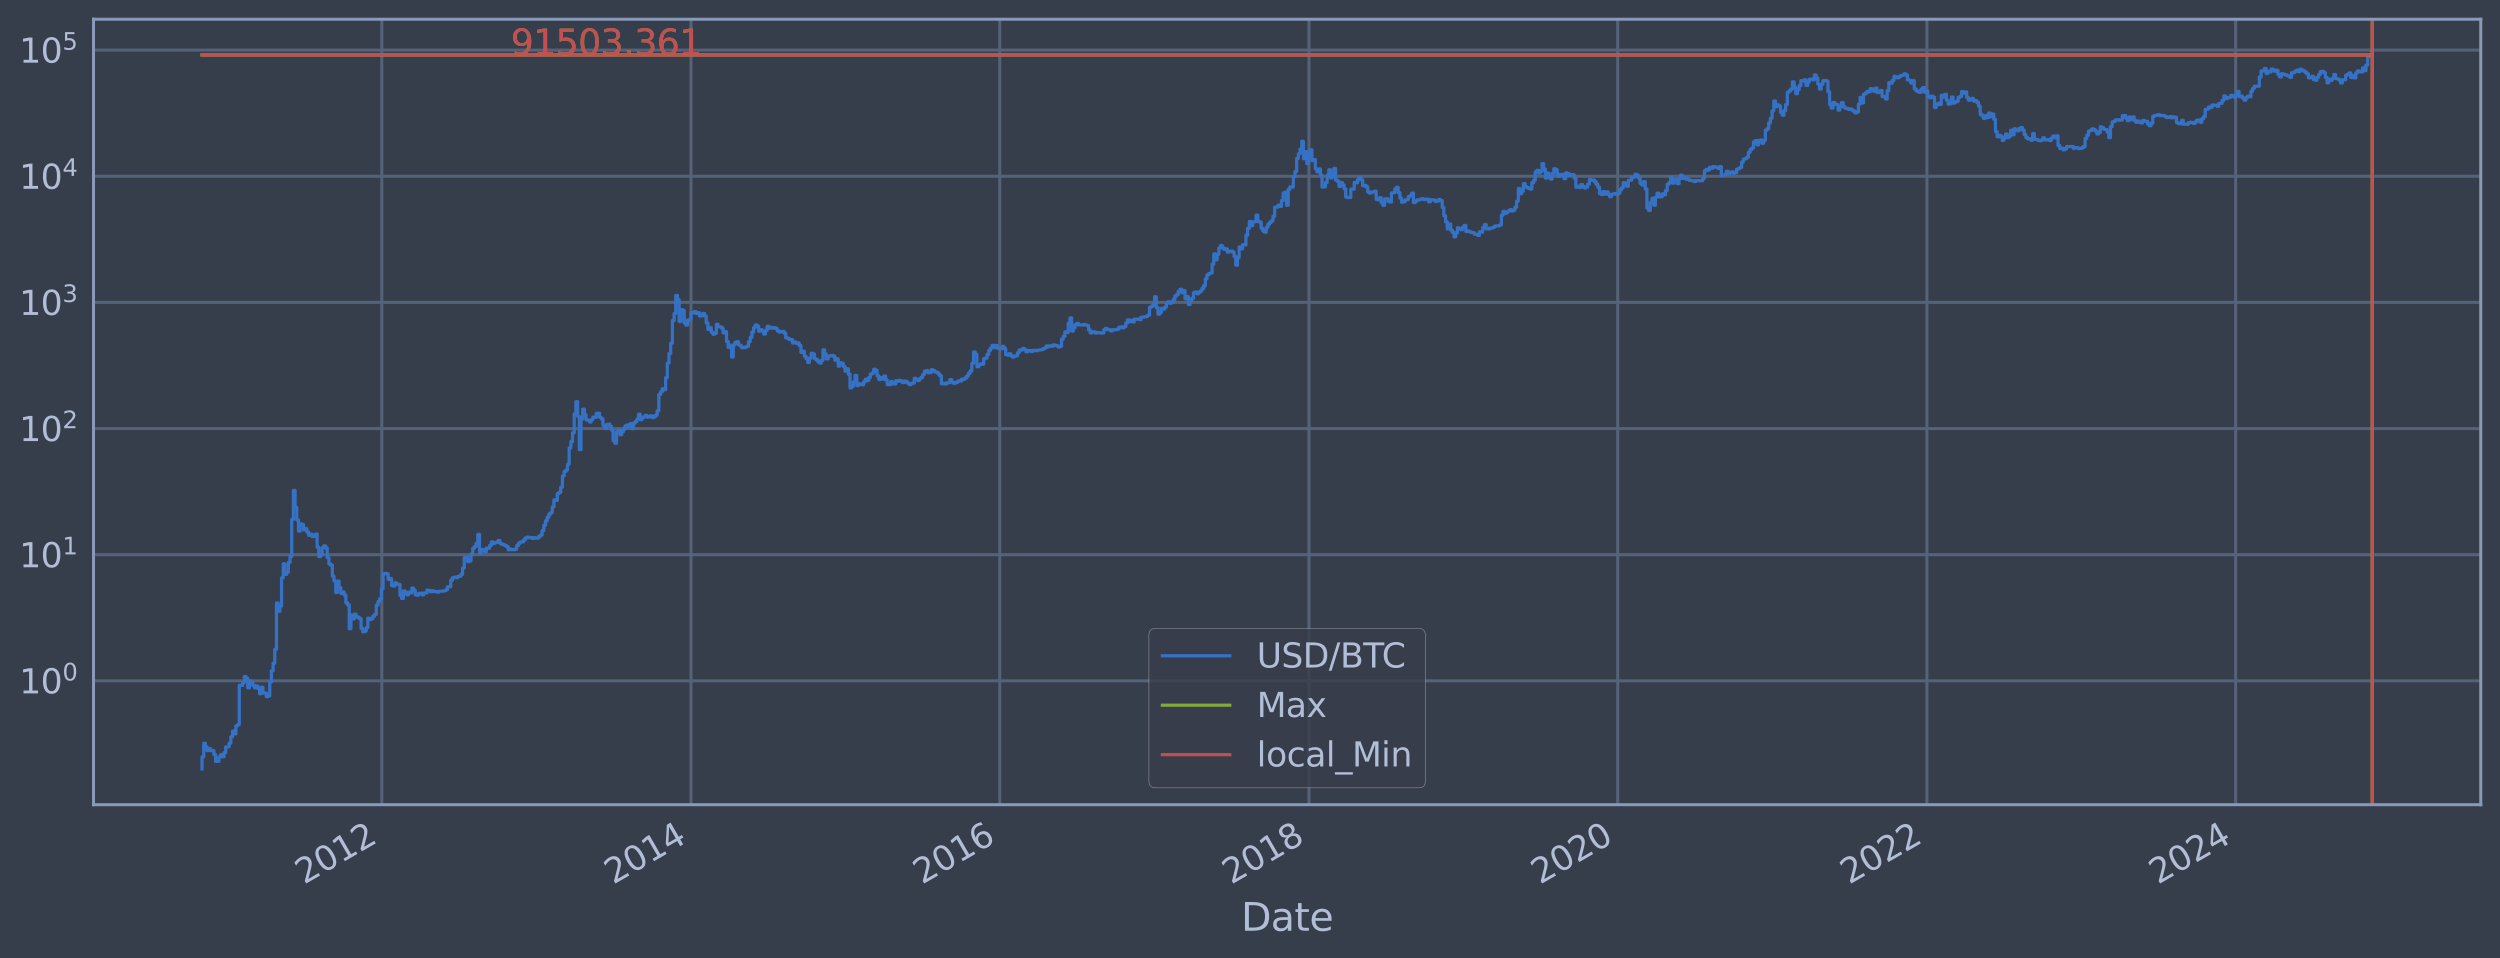 <?xml version="1.0" encoding="utf-8" standalone="no"?>
<!DOCTYPE svg PUBLIC "-//W3C//DTD SVG 1.1//EN"
  "http://www.w3.org/Graphics/SVG/1.1/DTD/svg11.dtd">
<svg xmlns:xlink="http://www.w3.org/1999/xlink" width="934.976pt" height="358.291pt" viewBox="0 0 934.976 358.291" xmlns="http://www.w3.org/2000/svg" version="1.1">
 <defs>
  <style type="text/css">*{stroke-linejoin: round; stroke-linecap: butt}</style>
 </defs>
 <g id="figure_1">
  <g id="patch_1">
   <path d="M 0 358.291 
L 934.976 358.291 
L 934.976 0 
L 0 0 
z
" style="fill: #373e4b"/>
  </g>
  <g id="axes_1">
   <g id="patch_2">
    <path d="M 34.976 300.96 
L 927.776 300.96 
L 927.776 7.2 
L 34.976 7.2 
z
" style="fill: #373e4b"/>
   </g>
   <g id="matplotlib.axis_1">
    <g id="xtick_1">
     <g id="line2d_1">
      <path d="M 142.787 300.96 
L 142.787 7.2 
" clip-path="url(#p4da67a6969)" style="fill: none; stroke: #546379; stroke-width: 1.12; stroke-linecap: square"/>
     </g>
     <g id="line2d_2"/>
     <g id="text_1">
      <!-- 2012 -->
      <g style="fill: #b1bed6" transform="translate(113.706 330.885) rotate(-30) scale(0.126 -0.126)">
       <defs>
        <path id="DejaVuSans-32" d="M 1228 531 
L 3431 531 
L 3431 0 
L 469 0 
L 469 531 
Q 828 903 1448 1529 
Q 2069 2156 2228 2338 
Q 2531 2678 2651 2914 
Q 2772 3150 2772 3378 
Q 2772 3750 2511 3984 
Q 2250 4219 1831 4219 
Q 1534 4219 1204 4116 
Q 875 4013 500 3803 
L 500 4441 
Q 881 4594 1212 4672 
Q 1544 4750 1819 4750 
Q 2544 4750 2975 4387 
Q 3406 4025 3406 3419 
Q 3406 3131 3298 2873 
Q 3191 2616 2906 2266 
Q 2828 2175 2409 1742 
Q 1991 1309 1228 531 
z
" transform="scale(0.016)"/>
        <path id="DejaVuSans-30" d="M 2034 4250 
Q 1547 4250 1301 3770 
Q 1056 3291 1056 2328 
Q 1056 1369 1301 889 
Q 1547 409 2034 409 
Q 2525 409 2770 889 
Q 3016 1369 3016 2328 
Q 3016 3291 2770 3770 
Q 2525 4250 2034 4250 
z
M 2034 4750 
Q 2819 4750 3233 4129 
Q 3647 3509 3647 2328 
Q 3647 1150 3233 529 
Q 2819 -91 2034 -91 
Q 1250 -91 836 529 
Q 422 1150 422 2328 
Q 422 3509 836 4129 
Q 1250 4750 2034 4750 
z
" transform="scale(0.016)"/>
        <path id="DejaVuSans-31" d="M 794 531 
L 1825 531 
L 1825 4091 
L 703 3866 
L 703 4441 
L 1819 4666 
L 2450 4666 
L 2450 531 
L 3481 531 
L 3481 0 
L 794 0 
L 794 531 
z
" transform="scale(0.016)"/>
       </defs>
       <use xlink:href="#DejaVuSans-32"/>
       <use xlink:href="#DejaVuSans-30" x="63.623"/>
       <use xlink:href="#DejaVuSans-31" x="127.246"/>
       <use xlink:href="#DejaVuSans-32" x="190.869"/>
      </g>
     </g>
    </g>
    <g id="xtick_2">
     <g id="line2d_3">
      <path d="M 258.422 300.96 
L 258.422 7.2 
" clip-path="url(#p4da67a6969)" style="fill: none; stroke: #546379; stroke-width: 1.12; stroke-linecap: square"/>
     </g>
     <g id="line2d_4"/>
     <g id="text_2">
      <!-- 2014 -->
      <g style="fill: #b1bed6" transform="translate(229.341 330.885) rotate(-30) scale(0.126 -0.126)">
       <defs>
        <path id="DejaVuSans-34" d="M 2419 4116 
L 825 1625 
L 2419 1625 
L 2419 4116 
z
M 2253 4666 
L 3047 4666 
L 3047 1625 
L 3713 1625 
L 3713 1100 
L 3047 1100 
L 3047 0 
L 2419 0 
L 2419 1100 
L 313 1100 
L 313 1709 
L 2253 4666 
z
" transform="scale(0.016)"/>
       </defs>
       <use xlink:href="#DejaVuSans-32"/>
       <use xlink:href="#DejaVuSans-30" x="63.623"/>
       <use xlink:href="#DejaVuSans-31" x="127.246"/>
       <use xlink:href="#DejaVuSans-34" x="190.869"/>
      </g>
     </g>
    </g>
    <g id="xtick_3">
     <g id="line2d_5">
      <path d="M 373.899 300.96 
L 373.899 7.2 
" clip-path="url(#p4da67a6969)" style="fill: none; stroke: #546379; stroke-width: 1.12; stroke-linecap: square"/>
     </g>
     <g id="line2d_6"/>
     <g id="text_3">
      <!-- 2016 -->
      <g style="fill: #b1bed6" transform="translate(344.818 330.885) rotate(-30) scale(0.126 -0.126)">
       <defs>
        <path id="DejaVuSans-36" d="M 2113 2584 
Q 1688 2584 1439 2293 
Q 1191 2003 1191 1497 
Q 1191 994 1439 701 
Q 1688 409 2113 409 
Q 2538 409 2786 701 
Q 3034 994 3034 1497 
Q 3034 2003 2786 2293 
Q 2538 2584 2113 2584 
z
M 3366 4563 
L 3366 3988 
Q 3128 4100 2886 4159 
Q 2644 4219 2406 4219 
Q 1781 4219 1451 3797 
Q 1122 3375 1075 2522 
Q 1259 2794 1537 2939 
Q 1816 3084 2150 3084 
Q 2853 3084 3261 2657 
Q 3669 2231 3669 1497 
Q 3669 778 3244 343 
Q 2819 -91 2113 -91 
Q 1303 -91 875 529 
Q 447 1150 447 2328 
Q 447 3434 972 4092 
Q 1497 4750 2381 4750 
Q 2619 4750 2861 4703 
Q 3103 4656 3366 4563 
z
" transform="scale(0.016)"/>
       </defs>
       <use xlink:href="#DejaVuSans-32"/>
       <use xlink:href="#DejaVuSans-30" x="63.623"/>
       <use xlink:href="#DejaVuSans-31" x="127.246"/>
       <use xlink:href="#DejaVuSans-36" x="190.869"/>
      </g>
     </g>
    </g>
    <g id="xtick_4">
     <g id="line2d_7">
      <path d="M 489.533 300.96 
L 489.533 7.2 
" clip-path="url(#p4da67a6969)" style="fill: none; stroke: #546379; stroke-width: 1.12; stroke-linecap: square"/>
     </g>
     <g id="line2d_8"/>
     <g id="text_4">
      <!-- 2018 -->
      <g style="fill: #b1bed6" transform="translate(460.452 330.885) rotate(-30) scale(0.126 -0.126)">
       <defs>
        <path id="DejaVuSans-38" d="M 2034 2216 
Q 1584 2216 1326 1975 
Q 1069 1734 1069 1313 
Q 1069 891 1326 650 
Q 1584 409 2034 409 
Q 2484 409 2743 651 
Q 3003 894 3003 1313 
Q 3003 1734 2745 1975 
Q 2488 2216 2034 2216 
z
M 1403 2484 
Q 997 2584 770 2862 
Q 544 3141 544 3541 
Q 544 4100 942 4425 
Q 1341 4750 2034 4750 
Q 2731 4750 3128 4425 
Q 3525 4100 3525 3541 
Q 3525 3141 3298 2862 
Q 3072 2584 2669 2484 
Q 3125 2378 3379 2068 
Q 3634 1759 3634 1313 
Q 3634 634 3220 271 
Q 2806 -91 2034 -91 
Q 1263 -91 848 271 
Q 434 634 434 1313 
Q 434 1759 690 2068 
Q 947 2378 1403 2484 
z
M 1172 3481 
Q 1172 3119 1398 2916 
Q 1625 2713 2034 2713 
Q 2441 2713 2670 2916 
Q 2900 3119 2900 3481 
Q 2900 3844 2670 4047 
Q 2441 4250 2034 4250 
Q 1625 4250 1398 4047 
Q 1172 3844 1172 3481 
z
" transform="scale(0.016)"/>
       </defs>
       <use xlink:href="#DejaVuSans-32"/>
       <use xlink:href="#DejaVuSans-30" x="63.623"/>
       <use xlink:href="#DejaVuSans-31" x="127.246"/>
       <use xlink:href="#DejaVuSans-38" x="190.869"/>
      </g>
     </g>
    </g>
    <g id="xtick_5">
     <g id="line2d_9">
      <path d="M 605.01 300.96 
L 605.01 7.2 
" clip-path="url(#p4da67a6969)" style="fill: none; stroke: #546379; stroke-width: 1.12; stroke-linecap: square"/>
     </g>
     <g id="line2d_10"/>
     <g id="text_5">
      <!-- 2020 -->
      <g style="fill: #b1bed6" transform="translate(575.929 330.885) rotate(-30) scale(0.126 -0.126)">
       <use xlink:href="#DejaVuSans-32"/>
       <use xlink:href="#DejaVuSans-30" x="63.623"/>
       <use xlink:href="#DejaVuSans-32" x="127.246"/>
       <use xlink:href="#DejaVuSans-30" x="190.869"/>
      </g>
     </g>
    </g>
    <g id="xtick_6">
     <g id="line2d_11">
      <path d="M 720.645 300.96 
L 720.645 7.2 
" clip-path="url(#p4da67a6969)" style="fill: none; stroke: #546379; stroke-width: 1.12; stroke-linecap: square"/>
     </g>
     <g id="line2d_12"/>
     <g id="text_6">
      <!-- 2022 -->
      <g style="fill: #b1bed6" transform="translate(691.564 330.885) rotate(-30) scale(0.126 -0.126)">
       <use xlink:href="#DejaVuSans-32"/>
       <use xlink:href="#DejaVuSans-30" x="63.623"/>
       <use xlink:href="#DejaVuSans-32" x="127.246"/>
       <use xlink:href="#DejaVuSans-32" x="190.869"/>
      </g>
     </g>
    </g>
    <g id="xtick_7">
     <g id="line2d_13">
      <path d="M 836.121 300.96 
L 836.121 7.2 
" clip-path="url(#p4da67a6969)" style="fill: none; stroke: #546379; stroke-width: 1.12; stroke-linecap: square"/>
     </g>
     <g id="line2d_14"/>
     <g id="text_7">
      <!-- 2024 -->
      <g style="fill: #b1bed6" transform="translate(807.04 330.885) rotate(-30) scale(0.126 -0.126)">
       <use xlink:href="#DejaVuSans-32"/>
       <use xlink:href="#DejaVuSans-30" x="63.623"/>
       <use xlink:href="#DejaVuSans-32" x="127.246"/>
       <use xlink:href="#DejaVuSans-34" x="190.869"/>
      </g>
     </g>
    </g>
    <g id="text_8">
     <!-- Date -->
     <g style="fill: #b1bed6" transform="translate(464.167 348.096) scale(0.144 -0.144)">
      <defs>
       <path id="DejaVuSans-44" d="M 1259 4147 
L 1259 519 
L 2022 519 
Q 2988 519 3436 956 
Q 3884 1394 3884 2338 
Q 3884 3275 3436 3711 
Q 2988 4147 2022 4147 
L 1259 4147 
z
M 628 4666 
L 1925 4666 
Q 3281 4666 3915 4102 
Q 4550 3538 4550 2338 
Q 4550 1131 3912 565 
Q 3275 0 1925 0 
L 628 0 
L 628 4666 
z
" transform="scale(0.016)"/>
       <path id="DejaVuSans-61" d="M 2194 1759 
Q 1497 1759 1228 1600 
Q 959 1441 959 1056 
Q 959 750 1161 570 
Q 1363 391 1709 391 
Q 2188 391 2477 730 
Q 2766 1069 2766 1631 
L 2766 1759 
L 2194 1759 
z
M 3341 1997 
L 3341 0 
L 2766 0 
L 2766 531 
Q 2569 213 2275 61 
Q 1981 -91 1556 -91 
Q 1019 -91 701 211 
Q 384 513 384 1019 
Q 384 1609 779 1909 
Q 1175 2209 1959 2209 
L 2766 2209 
L 2766 2266 
Q 2766 2663 2505 2880 
Q 2244 3097 1772 3097 
Q 1472 3097 1187 3025 
Q 903 2953 641 2809 
L 641 3341 
Q 956 3463 1253 3523 
Q 1550 3584 1831 3584 
Q 2591 3584 2966 3190 
Q 3341 2797 3341 1997 
z
" transform="scale(0.016)"/>
       <path id="DejaVuSans-74" d="M 1172 4494 
L 1172 3500 
L 2356 3500 
L 2356 3053 
L 1172 3053 
L 1172 1153 
Q 1172 725 1289 603 
Q 1406 481 1766 481 
L 2356 481 
L 2356 0 
L 1766 0 
Q 1100 0 847 248 
Q 594 497 594 1153 
L 594 3053 
L 172 3053 
L 172 3500 
L 594 3500 
L 594 4494 
L 1172 4494 
z
" transform="scale(0.016)"/>
       <path id="DejaVuSans-65" d="M 3597 1894 
L 3597 1613 
L 953 1613 
Q 991 1019 1311 708 
Q 1631 397 2203 397 
Q 2534 397 2845 478 
Q 3156 559 3463 722 
L 3463 178 
Q 3153 47 2828 -22 
Q 2503 -91 2169 -91 
Q 1331 -91 842 396 
Q 353 884 353 1716 
Q 353 2575 817 3079 
Q 1281 3584 2069 3584 
Q 2775 3584 3186 3129 
Q 3597 2675 3597 1894 
z
M 3022 2063 
Q 3016 2534 2758 2815 
Q 2500 3097 2075 3097 
Q 1594 3097 1305 2825 
Q 1016 2553 972 2059 
L 3022 2063 
z
" transform="scale(0.016)"/>
      </defs>
      <use xlink:href="#DejaVuSans-44"/>
      <use xlink:href="#DejaVuSans-61" x="77.002"/>
      <use xlink:href="#DejaVuSans-74" x="138.281"/>
      <use xlink:href="#DejaVuSans-65" x="177.49"/>
     </g>
    </g>
   </g>
   <g id="matplotlib.axis_2">
    <g id="ytick_1">
     <g id="line2d_15">
      <path d="M 34.976 254.63 
L 927.776 254.63 
" clip-path="url(#p4da67a6969)" style="fill: none; stroke: #546379; stroke-width: 1.12; stroke-linecap: square"/>
     </g>
     <g id="line2d_16"/>
     <g id="text_9">
      <!-- $\mathdefault{10^{0}}$ -->
      <g style="fill: #b1bed6" transform="translate(7.2 259.417) scale(0.126 -0.126)">
       <use xlink:href="#DejaVuSans-31" transform="translate(0 0.766)"/>
       <use xlink:href="#DejaVuSans-30" transform="translate(63.623 0.766)"/>
       <use xlink:href="#DejaVuSans-30" transform="translate(128.203 39.047) scale(0.7)"/>
      </g>
     </g>
    </g>
    <g id="ytick_2">
     <g id="line2d_17">
      <path d="M 34.976 207.451 
L 927.776 207.451 
" clip-path="url(#p4da67a6969)" style="fill: none; stroke: #546379; stroke-width: 1.12; stroke-linecap: square"/>
     </g>
     <g id="line2d_18"/>
     <g id="text_10">
      <!-- $\mathdefault{10^{1}}$ -->
      <g style="fill: #b1bed6" transform="translate(7.2 212.238) scale(0.126 -0.126)">
       <use xlink:href="#DejaVuSans-31" transform="translate(0 0.684)"/>
       <use xlink:href="#DejaVuSans-30" transform="translate(63.623 0.684)"/>
       <use xlink:href="#DejaVuSans-31" transform="translate(128.203 38.966) scale(0.7)"/>
      </g>
     </g>
    </g>
    <g id="ytick_3">
     <g id="line2d_19">
      <path d="M 34.976 160.272 
L 927.776 160.272 
" clip-path="url(#p4da67a6969)" style="fill: none; stroke: #546379; stroke-width: 1.12; stroke-linecap: square"/>
     </g>
     <g id="line2d_20"/>
     <g id="text_11">
      <!-- $\mathdefault{10^{2}}$ -->
      <g style="fill: #b1bed6" transform="translate(7.2 165.059) scale(0.126 -0.126)">
       <use xlink:href="#DejaVuSans-31" transform="translate(0 0.766)"/>
       <use xlink:href="#DejaVuSans-30" transform="translate(63.623 0.766)"/>
       <use xlink:href="#DejaVuSans-32" transform="translate(128.203 39.047) scale(0.7)"/>
      </g>
     </g>
    </g>
    <g id="ytick_4">
     <g id="line2d_21">
      <path d="M 34.976 113.092 
L 927.776 113.092 
" clip-path="url(#p4da67a6969)" style="fill: none; stroke: #546379; stroke-width: 1.12; stroke-linecap: square"/>
     </g>
     <g id="line2d_22"/>
     <g id="text_12">
      <!-- $\mathdefault{10^{3}}$ -->
      <g style="fill: #b1bed6" transform="translate(7.2 117.879) scale(0.126 -0.126)">
       <defs>
        <path id="DejaVuSans-33" d="M 2597 2516 
Q 3050 2419 3304 2112 
Q 3559 1806 3559 1356 
Q 3559 666 3084 287 
Q 2609 -91 1734 -91 
Q 1441 -91 1130 -33 
Q 819 25 488 141 
L 488 750 
Q 750 597 1062 519 
Q 1375 441 1716 441 
Q 2309 441 2620 675 
Q 2931 909 2931 1356 
Q 2931 1769 2642 2001 
Q 2353 2234 1838 2234 
L 1294 2234 
L 1294 2753 
L 1863 2753 
Q 2328 2753 2575 2939 
Q 2822 3125 2822 3475 
Q 2822 3834 2567 4026 
Q 2313 4219 1838 4219 
Q 1578 4219 1281 4162 
Q 984 4106 628 3988 
L 628 4550 
Q 988 4650 1302 4700 
Q 1616 4750 1894 4750 
Q 2613 4750 3031 4423 
Q 3450 4097 3450 3541 
Q 3450 3153 3228 2886 
Q 3006 2619 2597 2516 
z
" transform="scale(0.016)"/>
       </defs>
       <use xlink:href="#DejaVuSans-31" transform="translate(0 0.766)"/>
       <use xlink:href="#DejaVuSans-30" transform="translate(63.623 0.766)"/>
       <use xlink:href="#DejaVuSans-33" transform="translate(128.203 39.047) scale(0.7)"/>
      </g>
     </g>
    </g>
    <g id="ytick_5">
     <g id="line2d_23">
      <path d="M 34.976 65.913 
L 927.776 65.913 
" clip-path="url(#p4da67a6969)" style="fill: none; stroke: #546379; stroke-width: 1.12; stroke-linecap: square"/>
     </g>
     <g id="line2d_24"/>
     <g id="text_13">
      <!-- $\mathdefault{10^{4}}$ -->
      <g style="fill: #b1bed6" transform="translate(7.2 70.7) scale(0.126 -0.126)">
       <use xlink:href="#DejaVuSans-31" transform="translate(0 0.684)"/>
       <use xlink:href="#DejaVuSans-30" transform="translate(63.623 0.684)"/>
       <use xlink:href="#DejaVuSans-34" transform="translate(128.203 38.966) scale(0.7)"/>
      </g>
     </g>
    </g>
    <g id="ytick_6">
     <g id="line2d_25">
      <path d="M 34.976 18.733 
L 927.776 18.733 
" clip-path="url(#p4da67a6969)" style="fill: none; stroke: #546379; stroke-width: 1.12; stroke-linecap: square"/>
     </g>
     <g id="line2d_26"/>
     <g id="text_14">
      <!-- $\mathdefault{10^{5}}$ -->
      <g style="fill: #b1bed6" transform="translate(7.2 23.52) scale(0.126 -0.126)">
       <defs>
        <path id="DejaVuSans-35" d="M 691 4666 
L 3169 4666 
L 3169 4134 
L 1269 4134 
L 1269 2991 
Q 1406 3038 1543 3061 
Q 1681 3084 1819 3084 
Q 2600 3084 3056 2656 
Q 3513 2228 3513 1497 
Q 3513 744 3044 326 
Q 2575 -91 1722 -91 
Q 1428 -91 1123 -41 
Q 819 9 494 109 
L 494 744 
Q 775 591 1075 516 
Q 1375 441 1709 441 
Q 2250 441 2565 725 
Q 2881 1009 2881 1497 
Q 2881 1984 2565 2268 
Q 2250 2553 1709 2553 
Q 1456 2553 1204 2497 
Q 953 2441 691 2322 
L 691 4666 
z
" transform="scale(0.016)"/>
       </defs>
       <use xlink:href="#DejaVuSans-31" transform="translate(0 0.684)"/>
       <use xlink:href="#DejaVuSans-30" transform="translate(63.623 0.684)"/>
       <use xlink:href="#DejaVuSans-35" transform="translate(128.203 38.966) scale(0.7)"/>
      </g>
     </g>
    </g>
    <g id="ytick_7">
     <g id="line2d_27"/>
    </g>
    <g id="ytick_8">
     <g id="line2d_28"/>
    </g>
    <g id="ytick_9">
     <g id="line2d_29"/>
    </g>
    <g id="ytick_10">
     <g id="line2d_30"/>
    </g>
    <g id="ytick_11">
     <g id="line2d_31"/>
    </g>
    <g id="ytick_12">
     <g id="line2d_32"/>
    </g>
    <g id="ytick_13">
     <g id="line2d_33"/>
    </g>
    <g id="ytick_14">
     <g id="line2d_34"/>
    </g>
    <g id="ytick_15">
     <g id="line2d_35"/>
    </g>
    <g id="ytick_16">
     <g id="line2d_36"/>
    </g>
    <g id="ytick_17">
     <g id="line2d_37"/>
    </g>
    <g id="ytick_18">
     <g id="line2d_38"/>
    </g>
    <g id="ytick_19">
     <g id="line2d_39"/>
    </g>
    <g id="ytick_20">
     <g id="line2d_40"/>
    </g>
    <g id="ytick_21">
     <g id="line2d_41"/>
    </g>
    <g id="ytick_22">
     <g id="line2d_42"/>
    </g>
    <g id="ytick_23">
     <g id="line2d_43"/>
    </g>
    <g id="ytick_24">
     <g id="line2d_44"/>
    </g>
    <g id="ytick_25">
     <g id="line2d_45"/>
    </g>
    <g id="ytick_26">
     <g id="line2d_46"/>
    </g>
    <g id="ytick_27">
     <g id="line2d_47"/>
    </g>
    <g id="ytick_28">
     <g id="line2d_48"/>
    </g>
    <g id="ytick_29">
     <g id="line2d_49"/>
    </g>
    <g id="ytick_30">
     <g id="line2d_50"/>
    </g>
    <g id="ytick_31">
     <g id="line2d_51"/>
    </g>
    <g id="ytick_32">
     <g id="line2d_52"/>
    </g>
    <g id="ytick_33">
     <g id="line2d_53"/>
    </g>
    <g id="ytick_34">
     <g id="line2d_54"/>
    </g>
    <g id="ytick_35">
     <g id="line2d_55"/>
    </g>
    <g id="ytick_36">
     <g id="line2d_56"/>
    </g>
    <g id="ytick_37">
     <g id="line2d_57"/>
    </g>
    <g id="ytick_38">
     <g id="line2d_58"/>
    </g>
    <g id="ytick_39">
     <g id="line2d_59"/>
    </g>
    <g id="ytick_40">
     <g id="line2d_60"/>
    </g>
    <g id="ytick_41">
     <g id="line2d_61"/>
    </g>
    <g id="ytick_42">
     <g id="line2d_62"/>
    </g>
    <g id="ytick_43">
     <g id="line2d_63"/>
    </g>
    <g id="ytick_44">
     <g id="line2d_64"/>
    </g>
    <g id="ytick_45">
     <g id="line2d_65"/>
    </g>
    <g id="ytick_46">
     <g id="line2d_66"/>
    </g>
    <g id="ytick_47">
     <g id="line2d_67"/>
    </g>
    <g id="ytick_48">
     <g id="line2d_68"/>
    </g>
    <g id="ytick_49">
     <g id="line2d_69"/>
    </g>
    <g id="ytick_50">
     <g id="line2d_70"/>
    </g>
    <g id="ytick_51">
     <g id="line2d_71"/>
    </g>
    <g id="ytick_52">
     <g id="line2d_72"/>
    </g>
    <g id="ytick_53">
     <g id="line2d_73"/>
    </g>
    <g id="ytick_54">
     <g id="line2d_74"/>
    </g>
   </g>
   <g id="line2d_75">
    <path d="M 75.558 287.607 
L 75.558 283.035 
L 76.191 283.035 
L 76.191 277.977 
L 76.823 277.977 
L 76.823 279.299 
L 77.456 279.299 
L 77.456 280.713 
L 78.089 280.713 
L 78.089 279.994 
L 78.722 279.994 
L 78.722 280.713 
L 79.987 280.713 
L 79.987 282.231 
L 80.62 282.231 
L 80.62 284.744 
L 81.885 284.744 
L 81.885 283.035 
L 82.518 283.035 
L 82.518 282.231 
L 83.151 282.231 
L 83.151 283.035 
L 83.784 283.035 
L 83.784 281.458 
L 84.416 281.458 
L 84.416 279.299 
L 85.682 279.299 
L 85.682 277.977 
L 86.315 277.977 
L 86.315 275.564 
L 86.947 275.564 
L 86.947 273.405 
L 87.58 273.405 
L 87.58 274.456 
L 88.213 274.456 
L 88.213 271.452 
L 88.846 271.452 
L 88.846 270.992 
L 89.478 270.992 
L 89.478 256.339 
L 90.744 256.339 
L 90.744 255.254 
L 91.377 255.254 
L 91.377 253.053 
L 92.009 253.053 
L 92.009 253.631 
L 92.642 253.631 
L 92.642 257.25 
L 93.275 257.25 
L 93.275 254.63 
L 93.908 254.63 
L 93.908 255.254 
L 94.54 255.254 
L 94.54 256.339 
L 95.173 256.339 
L 95.173 257.25 
L 95.806 257.25 
L 95.806 256.563 
L 96.439 256.563 
L 96.439 257.484 
L 97.071 257.484 
L 97.071 259.46 
L 97.704 259.46 
L 97.704 257.018 
L 98.337 257.018 
L 98.337 259.202 
L 99.602 259.202 
L 99.602 260.525 
L 100.235 260.525 
L 100.235 260.253 
L 100.868 260.253 
L 100.868 255.044 
L 101.5 255.044 
L 101.5 250.895 
L 102.133 250.895 
L 102.133 248.031 
L 102.766 248.031 
L 102.766 242.816 
L 103.399 242.816 
L 103.399 225.521 
L 104.031 225.521 
L 104.031 228.613 
L 104.664 228.613 
L 104.664 226.692 
L 105.297 226.692 
L 105.297 216.121 
L 105.93 216.121 
L 105.93 210.853 
L 106.562 210.853 
L 106.562 214.818 
L 107.195 214.818 
L 107.195 213.984 
L 107.828 213.984 
L 107.828 210.352 
L 108.461 210.352 
L 108.461 208.138 
L 109.093 208.138 
L 109.093 194.246 
L 109.726 194.246 
L 109.726 183.402 
L 110.359 183.402 
L 110.359 189.805 
L 110.992 189.805 
L 110.992 194.44 
L 111.624 194.44 
L 111.624 198.617 
L 112.257 198.617 
L 112.257 195.891 
L 112.89 195.891 
L 112.89 196.161 
L 113.523 196.161 
L 113.523 198.156 
L 114.155 198.156 
L 114.155 197.693 
L 114.788 197.693 
L 114.788 199.048 
L 115.421 199.048 
L 115.421 200.194 
L 116.054 200.194 
L 116.054 199.781 
L 116.686 199.781 
L 116.686 200.659 
L 117.319 200.659 
L 117.319 200.411 
L 117.952 200.411 
L 117.952 199.725 
L 118.585 199.725 
L 118.585 204.587 
L 119.217 204.587 
L 119.217 208.16 
L 119.85 208.16 
L 119.85 207.595 
L 120.483 207.595 
L 120.483 204.838 
L 121.116 204.838 
L 121.116 204.147 
L 121.748 204.147 
L 121.748 204.947 
L 122.381 204.947 
L 122.381 208.545 
L 123.014 208.545 
L 123.014 210.878 
L 123.647 210.878 
L 123.647 211.343 
L 124.279 211.343 
L 124.279 215.474 
L 124.912 215.474 
L 124.912 217.279 
L 125.545 217.279 
L 125.545 221.572 
L 126.178 221.572 
L 126.178 217.312 
L 126.81 217.312 
L 126.81 219.738 
L 127.443 219.738 
L 127.443 221.901 
L 128.076 221.901 
L 128.076 221.409 
L 128.709 221.409 
L 128.709 222.532 
L 129.341 222.532 
L 129.341 225.422 
L 129.974 225.422 
L 129.974 226.174 
L 130.607 226.174 
L 130.607 235.131 
L 131.24 235.131 
L 131.24 230.043 
L 131.872 230.043 
L 131.872 231.448 
L 132.505 231.448 
L 132.505 229.676 
L 133.138 229.676 
L 133.138 230.67 
L 133.771 230.67 
L 133.771 230.862 
L 134.403 230.862 
L 134.403 231.382 
L 135.036 231.382 
L 135.036 235.052 
L 135.669 235.052 
L 135.669 236.27 
L 136.302 236.27 
L 136.302 236.02 
L 136.934 236.02 
L 136.934 234.739 
L 137.567 234.739 
L 137.567 231.185 
L 138.2 231.185 
L 138.2 231.714 
L 138.833 231.714 
L 138.833 231.316 
L 139.465 231.316 
L 139.465 230.417 
L 140.098 230.417 
L 140.098 229.798 
L 140.731 229.798 
L 140.731 226.328 
L 141.364 226.328 
L 141.364 224.983 
L 141.996 224.983 
L 141.996 223.949 
L 142.629 223.949 
L 142.629 220.191 
L 143.262 220.191 
L 143.262 214.584 
L 143.895 214.584 
L 143.895 214.468 
L 144.527 214.468 
L 144.527 214.642 
L 145.16 214.642 
L 145.16 216.691 
L 145.793 216.691 
L 145.793 216.372 
L 146.426 216.372 
L 146.426 218.969 
L 147.058 218.969 
L 147.058 219.149 
L 147.691 219.149 
L 147.691 217.952 
L 148.324 217.952 
L 148.324 218.471 
L 149.589 218.542 
L 149.589 222.747 
L 150.222 222.747 
L 150.222 223.812 
L 150.855 223.812 
L 150.855 220.968 
L 151.488 220.968 
L 151.488 221.735 
L 152.12 221.735 
L 152.12 222.447 
L 152.753 222.447 
L 152.753 221.449 
L 153.386 221.449 
L 153.386 221.735 
L 154.019 221.735 
L 154.019 219.925 
L 154.651 219.925 
L 154.651 220.732 
L 155.284 220.732 
L 155.284 222.447 
L 155.917 222.447 
L 155.917 222.618 
L 156.55 222.618 
L 156.55 221.901 
L 157.815 221.818 
L 157.815 222.49 
L 158.448 222.49 
L 158.448 221.777 
L 159.713 221.694 
L 159.713 220.693 
L 160.346 220.693 
L 160.346 220.889 
L 160.979 220.889 
L 160.979 221.288 
L 161.612 221.288 
L 161.612 220.929 
L 162.244 220.929 
L 162.244 221.248 
L 163.51 221.248 
L 163.51 221.449 
L 164.143 221.449 
L 164.143 221.127 
L 166.041 221.048 
L 166.041 220.929 
L 166.674 220.929 
L 166.674 220.576 
L 167.306 220.576 
L 167.306 219.478 
L 168.572 219.405 
L 168.572 217.016 
L 169.205 217.016 
L 169.205 216.089 
L 169.837 216.089 
L 169.837 215.841 
L 170.47 215.841 
L 170.47 216.027 
L 171.103 216.027 
L 171.103 215.626 
L 171.736 215.626 
L 171.736 215.474 
L 172.368 215.474 
L 172.368 214.818 
L 173.001 214.818 
L 173.001 212.411 
L 173.634 212.411 
L 173.634 208.567 
L 174.267 208.567 
L 174.267 208.437 
L 174.899 208.437 
L 174.899 210.07 
L 175.532 210.07 
L 175.532 209.724 
L 176.165 209.724 
L 176.165 207.206 
L 176.798 207.206 
L 176.798 205.074 
L 177.43 205.074 
L 177.43 204.41 
L 178.063 204.41 
L 178.063 203.209 
L 178.696 203.209 
L 178.696 199.866 
L 179.329 199.866 
L 179.329 206.925 
L 179.961 206.925 
L 179.961 205.517 
L 180.594 205.517 
L 180.594 205.666 
L 181.227 205.666 
L 181.227 206.412 
L 181.86 206.412 
L 181.86 205.001 
L 183.125 205.056 
L 183.125 203.99 
L 183.758 203.99 
L 183.758 202.667 
L 184.391 202.667 
L 184.391 203.243 
L 185.023 203.243 
L 185.023 202.944 
L 185.656 202.944 
L 185.656 202.748 
L 186.289 202.748 
L 186.289 202.122 
L 186.922 202.122 
L 186.922 203.209 
L 187.554 203.209 
L 187.554 203.545 
L 188.187 203.545 
L 188.187 203.749 
L 188.82 203.749 
L 188.82 204.06 
L 189.453 204.06 
L 189.453 204.481 
L 190.085 204.481 
L 190.085 205.629 
L 190.718 205.629 
L 190.718 205.387 
L 191.351 205.387 
L 191.351 205.554 
L 192.616 205.591 
L 192.616 205.368 
L 193.249 205.368 
L 193.249 204.025 
L 193.882 204.025 
L 193.882 203.176 
L 194.514 203.176 
L 194.514 202.683 
L 195.78 202.618 
L 195.78 201.934 
L 196.413 201.934 
L 196.413 201.226 
L 197.045 201.226 
L 197.045 200.851 
L 197.678 200.851 
L 197.678 201.105 
L 198.944 201.001 
L 198.944 201.378 
L 199.576 201.378 
L 199.576 201.075 
L 200.209 201.075 
L 200.209 201.272 
L 201.475 201.241 
L 201.475 200.571 
L 202.107 200.571 
L 202.107 200.108 
L 202.74 200.108 
L 202.74 198.432 
L 203.373 198.432 
L 203.373 196.422 
L 204.006 196.422 
L 204.006 194.802 
L 204.638 194.802 
L 204.638 193.475 
L 205.271 193.475 
L 205.271 192.249 
L 205.904 192.249 
L 205.904 191.738 
L 206.537 191.738 
L 206.537 189.538 
L 207.169 189.538 
L 207.169 186.948 
L 207.802 186.948 
L 207.802 187.115 
L 208.435 187.115 
L 208.435 184.589 
L 209.068 184.589 
L 209.068 184.137 
L 209.7 184.137 
L 209.7 182.226 
L 210.333 182.226 
L 210.333 178.046 
L 210.966 178.046 
L 210.966 176.361 
L 211.599 176.361 
L 211.599 175.803 
L 212.231 175.803 
L 212.231 173.623 
L 212.864 173.623 
L 212.864 167.507 
L 213.497 167.507 
L 213.497 165.156 
L 214.13 165.156 
L 214.13 161.869 
L 214.762 161.869 
L 214.762 154.739 
L 215.395 154.739 
L 215.395 150.223 
L 216.028 150.223 
L 216.028 155.716 
L 216.661 155.716 
L 216.661 168.144 
L 217.293 168.144 
L 217.293 156.721 
L 217.926 156.721 
L 217.926 153.015 
L 218.559 153.015 
L 218.559 155.134 
L 219.192 155.134 
L 219.192 157.055 
L 219.824 157.055 
L 219.824 157.234 
L 220.457 157.234 
L 220.457 157.824 
L 221.09 157.824 
L 221.09 156.882 
L 221.723 156.882 
L 221.723 155.977 
L 222.988 156.08 
L 222.988 154.584 
L 224.254 154.536 
L 224.254 156.127 
L 224.886 156.127 
L 224.886 156.712 
L 225.519 156.712 
L 225.519 159.058 
L 226.152 159.058 
L 226.152 160.276 
L 226.785 160.276 
L 226.785 158.811 
L 227.417 158.811 
L 227.417 158.628 
L 228.05 158.628 
L 228.05 159.468 
L 228.683 159.468 
L 228.683 160.843 
L 229.316 160.843 
L 229.316 164.833 
L 229.948 164.833 
L 229.948 165.763 
L 230.581 165.763 
L 230.581 161.542 
L 231.214 161.542 
L 231.214 160.885 
L 231.847 160.885 
L 231.847 162.57 
L 232.479 162.57 
L 232.479 161.428 
L 233.112 161.428 
L 233.112 160.54 
L 233.745 160.54 
L 233.745 159.346 
L 234.378 159.346 
L 234.378 158.939 
L 235.01 158.939 
L 235.01 159.706 
L 235.643 159.706 
L 235.643 158.44 
L 236.276 158.44 
L 236.276 160.331 
L 236.909 160.331 
L 236.909 158.239 
L 237.541 158.239 
L 237.541 157.717 
L 238.174 157.717 
L 238.174 156.794 
L 238.807 156.794 
L 238.807 154.882 
L 239.44 154.882 
L 239.44 156.948 
L 240.072 156.948 
L 240.072 156.194 
L 240.705 156.194 
L 240.705 155.856 
L 241.338 155.856 
L 241.338 155.355 
L 241.971 155.355 
L 241.971 156.042 
L 242.603 156.042 
L 242.603 155.757 
L 243.236 155.757 
L 243.236 155.495 
L 243.869 155.495 
L 243.869 156.207 
L 244.502 156.207 
L 244.502 155.844 
L 245.134 155.844 
L 245.134 155.279 
L 245.767 155.279 
L 245.767 153.644 
L 246.4 153.644 
L 246.4 147.543 
L 247.033 147.543 
L 247.033 146.553 
L 247.665 146.553 
L 247.665 145.374 
L 248.298 145.374 
L 248.298 145.764 
L 248.931 145.764 
L 248.931 141.286 
L 249.564 141.286 
L 249.564 135.808 
L 250.196 135.808 
L 250.196 132.228 
L 250.829 132.228 
L 250.829 128.346 
L 251.462 128.346 
L 251.462 119.915 
L 252.095 119.915 
L 252.095 117.295 
L 252.727 117.295 
L 252.727 110.516 
L 253.36 110.516 
L 253.36 112.088 
L 253.993 112.088 
L 253.993 120.228 
L 254.626 120.228 
L 254.626 115.784 
L 255.258 115.784 
L 255.258 116.112 
L 255.891 116.112 
L 255.891 120.835 
L 256.524 120.835 
L 256.524 121.606 
L 257.157 121.606 
L 257.157 119.71 
L 257.789 119.71 
L 257.789 119.484 
L 258.422 119.484 
L 258.422 116.941 
L 259.055 116.941 
L 259.055 117.076 
L 259.688 117.076 
L 259.688 116.566 
L 260.32 116.566 
L 260.32 117.23 
L 260.953 117.23 
L 260.953 116.964 
L 261.586 116.964 
L 261.586 118.183 
L 262.219 118.183 
L 262.219 118.036 
L 262.851 118.036 
L 262.851 117.231 
L 263.484 117.231 
L 263.484 118.157 
L 264.117 118.157 
L 264.117 120.773 
L 264.75 120.773 
L 264.75 123.22 
L 265.382 123.22 
L 265.382 122.56 
L 266.015 122.56 
L 266.015 124.271 
L 266.648 124.271 
L 266.648 124.99 
L 267.281 124.99 
L 267.281 124.701 
L 267.913 124.701 
L 267.913 121.276 
L 268.546 121.276 
L 268.546 122.24 
L 269.812 122.204 
L 269.812 122.732 
L 270.444 122.732 
L 270.444 124.506 
L 271.077 124.506 
L 271.077 124.05 
L 271.71 124.05 
L 271.71 127.708 
L 272.343 127.708 
L 272.343 129.955 
L 272.975 129.955 
L 272.975 129.092 
L 273.608 129.092 
L 273.608 133.52 
L 274.241 133.52 
L 274.241 129.019 
L 274.874 129.019 
L 274.874 128.041 
L 275.506 128.041 
L 275.506 127.77 
L 276.139 127.77 
L 276.139 128.937 
L 276.772 128.937 
L 276.772 129.361 
L 277.405 129.361 
L 277.405 130.066 
L 278.67 130.025 
L 278.67 129.8 
L 279.303 129.8 
L 279.303 129.493 
L 279.936 129.493 
L 279.936 127.787 
L 280.568 127.787 
L 280.568 126.182 
L 281.201 126.182 
L 281.201 124.218 
L 281.834 124.218 
L 281.834 122.536 
L 282.466 122.536 
L 282.466 121.56 
L 283.099 121.56 
L 283.099 121.956 
L 283.732 121.956 
L 283.732 123.849 
L 284.365 123.849 
L 284.365 123.287 
L 284.997 123.287 
L 284.997 123.87 
L 285.63 123.87 
L 285.63 124.945 
L 286.263 124.945 
L 286.263 123.559 
L 286.896 123.559 
L 286.896 122.066 
L 287.528 122.066 
L 287.528 122.744 
L 288.161 122.744 
L 288.161 122.429 
L 288.794 122.429 
L 288.794 122.753 
L 289.427 122.753 
L 289.427 122.559 
L 290.059 122.559 
L 290.059 122.873 
L 290.692 122.873 
L 290.692 123.776 
L 291.325 123.776 
L 291.325 124.182 
L 291.958 124.182 
L 291.958 123.955 
L 293.223 123.939 
L 293.223 124.645 
L 293.856 124.645 
L 293.856 126.339 
L 294.489 126.339 
L 294.489 126.537 
L 295.121 126.537 
L 295.121 126.968 
L 296.387 127.025 
L 296.387 128.287 
L 297.02 128.287 
L 297.02 127.88 
L 297.652 127.88 
L 297.652 128.417 
L 298.285 128.417 
L 298.285 128.263 
L 298.918 128.263 
L 298.918 129.277 
L 299.551 129.277 
L 299.551 131.808 
L 300.183 131.808 
L 300.183 131.351 
L 300.816 131.351 
L 300.816 133.251 
L 301.449 133.251 
L 301.449 134.088 
L 302.082 134.088 
L 302.082 135.558 
L 302.714 135.558 
L 302.714 133.915 
L 303.347 133.915 
L 303.347 132.133 
L 303.98 132.133 
L 303.98 132.415 
L 304.613 132.415 
L 304.613 134.185 
L 305.245 134.185 
L 305.245 134.55 
L 305.878 134.55 
L 305.878 135.33 
L 306.511 135.33 
L 306.511 135.794 
L 307.144 135.794 
L 307.144 134.783 
L 307.776 134.783 
L 307.776 130.858 
L 308.409 130.858 
L 308.409 132.392 
L 309.042 132.392 
L 309.042 134.227 
L 309.675 134.227 
L 309.675 133.212 
L 310.307 133.212 
L 310.307 133.081 
L 310.94 133.081 
L 310.94 132.938 
L 311.573 132.938 
L 311.573 133.186 
L 312.206 133.186 
L 312.206 134.674 
L 312.838 134.674 
L 312.838 134.151 
L 313.471 134.151 
L 313.471 136.941 
L 314.104 136.941 
L 314.104 135.686 
L 314.737 135.686 
L 314.737 135.812 
L 315.369 135.812 
L 315.369 137.023 
L 316.002 137.023 
L 316.002 138.806 
L 316.635 138.806 
L 316.635 137.899 
L 317.268 137.899 
L 317.268 139.944 
L 317.9 139.944 
L 317.9 145.049 
L 318.533 145.049 
L 318.533 144.491 
L 319.166 144.491 
L 319.166 142.878 
L 319.799 142.878 
L 319.799 140.418 
L 320.431 140.418 
L 320.431 144.186 
L 321.064 144.186 
L 321.064 143.501 
L 321.697 143.501 
L 321.697 143.753 
L 322.33 143.753 
L 322.33 143.9 
L 322.962 143.9 
L 322.962 142.808 
L 323.595 142.808 
L 323.595 141.846 
L 324.228 141.846 
L 324.228 142.339 
L 324.861 142.339 
L 324.861 141.212 
L 325.493 141.212 
L 325.493 139.915 
L 326.126 139.915 
L 326.126 139.544 
L 326.759 139.544 
L 326.759 138.113 
L 327.392 138.113 
L 327.392 138.507 
L 328.024 138.507 
L 328.024 140.528 
L 328.657 140.528 
L 328.657 141.911 
L 329.29 141.911 
L 329.29 141.256 
L 329.923 141.256 
L 329.923 141.787 
L 330.555 141.787 
L 330.555 140.652 
L 331.188 140.652 
L 331.188 142.079 
L 331.821 142.079 
L 331.821 143.838 
L 333.086 143.872 
L 333.086 142.691 
L 333.719 142.691 
L 333.719 143.539 
L 334.985 143.599 
L 334.985 142.379 
L 335.617 142.379 
L 335.617 142.577 
L 336.25 142.577 
L 336.25 142.252 
L 336.883 142.252 
L 336.883 142.559 
L 337.516 142.559 
L 337.516 143.081 
L 338.148 143.081 
L 338.148 142.526 
L 338.781 142.526 
L 338.781 142.738 
L 339.414 142.738 
L 339.414 143.354 
L 340.047 143.354 
L 340.047 143.85 
L 340.679 143.85 
L 340.679 143.415 
L 341.312 143.415 
L 341.312 143.241 
L 341.945 143.241 
L 341.945 141.499 
L 342.578 141.499 
L 342.578 141.932 
L 343.21 141.932 
L 343.21 142.316 
L 343.843 142.316 
L 343.843 141.614 
L 344.476 141.614 
L 344.476 141.117 
L 345.109 141.117 
L 345.109 140.032 
L 345.741 140.032 
L 345.741 138.818 
L 346.374 138.818 
L 346.374 138.603 
L 347.007 138.603 
L 347.007 139.415 
L 348.272 139.324 
L 348.272 138.258 
L 348.905 138.258 
L 348.905 138.566 
L 349.538 138.566 
L 349.538 139.093 
L 350.171 139.093 
L 350.171 139.225 
L 350.803 139.225 
L 350.803 139.846 
L 351.436 139.846 
L 351.436 140.581 
L 352.069 140.581 
L 352.069 143.542 
L 352.702 143.542 
L 352.702 143.372 
L 353.334 143.372 
L 353.334 143.646 
L 353.967 143.646 
L 353.967 143.183 
L 355.233 143.14 
L 355.233 141.977 
L 355.865 141.977 
L 355.865 142.788 
L 356.498 142.788 
L 356.498 143.355 
L 357.131 143.355 
L 357.131 143.191 
L 357.764 143.191 
L 357.764 142.852 
L 358.396 142.852 
L 358.396 142.407 
L 359.029 142.407 
L 359.029 142.525 
L 359.662 142.525 
L 359.662 141.761 
L 360.927 141.851 
L 360.927 141.296 
L 361.56 141.296 
L 361.56 140.612 
L 362.193 140.612 
L 362.193 139.593 
L 362.826 139.593 
L 362.826 138.691 
L 363.458 138.691 
L 363.458 135.922 
L 364.091 135.922 
L 364.091 131.637 
L 364.724 131.637 
L 364.724 132.543 
L 365.357 132.543 
L 365.357 137.157 
L 365.989 137.157 
L 365.989 136.505 
L 366.622 136.505 
L 366.622 136.065 
L 367.255 136.065 
L 367.255 136.217 
L 367.888 136.217 
L 367.888 134.14 
L 368.52 134.14 
L 368.52 133.879 
L 369.153 133.879 
L 369.153 132.546 
L 369.786 132.546 
L 369.786 131.039 
L 370.418 131.039 
L 370.418 130.224 
L 371.051 130.224 
L 371.051 129.156 
L 371.684 129.156 
L 371.684 129.991 
L 372.317 129.991 
L 372.317 129.204 
L 372.949 129.204 
L 372.949 130.232 
L 374.215 130.254 
L 374.215 130.42 
L 374.848 130.42 
L 374.848 129.525 
L 375.48 129.525 
L 375.48 130.406 
L 376.113 130.406 
L 376.113 132.624 
L 376.746 132.624 
L 376.746 132.837 
L 377.379 132.837 
L 377.379 132.298 
L 378.011 132.298 
L 378.011 133.102 
L 378.644 133.102 
L 378.644 133.55 
L 379.277 133.55 
L 379.277 133.189 
L 379.91 133.189 
L 379.91 133.025 
L 380.542 133.025 
L 380.542 131.907 
L 381.175 131.907 
L 381.175 130.868 
L 382.441 130.904 
L 382.441 130.309 
L 383.073 130.309 
L 383.073 130.745 
L 383.706 130.745 
L 383.706 131.577 
L 384.339 131.577 
L 384.339 131.063 
L 385.604 131.113 
L 385.604 131.463 
L 386.237 131.463 
L 386.237 131.044 
L 387.503 131.016 
L 387.503 131.175 
L 388.135 131.175 
L 388.135 130.94 
L 389.401 130.869 
L 389.401 130.739 
L 390.034 130.739 
L 390.034 130.411 
L 390.666 130.411 
L 390.666 130.103 
L 391.299 130.103 
L 391.299 129.366 
L 391.932 129.366 
L 391.932 129.669 
L 392.565 129.669 
L 392.565 129.317 
L 393.197 129.317 
L 393.197 129.482 
L 393.83 129.482 
L 393.83 128.974 
L 394.463 128.974 
L 394.463 129.19 
L 395.096 129.19 
L 395.096 129.314 
L 395.728 129.314 
L 395.728 129.765 
L 396.361 129.765 
L 396.361 129.513 
L 396.994 129.513 
L 396.994 126.837 
L 397.627 126.837 
L 397.627 125.794 
L 398.259 125.794 
L 398.259 124.122 
L 398.892 124.122 
L 398.892 124.326 
L 399.525 124.326 
L 399.525 120.838 
L 400.158 120.838 
L 400.158 118.933 
L 400.79 118.933 
L 400.79 123.806 
L 401.423 123.806 
L 401.423 122.553 
L 402.056 122.553 
L 402.056 121.361 
L 402.689 121.361 
L 402.689 120.935 
L 403.321 120.935 
L 403.321 121.513 
L 405.22 121.565 
L 405.22 121.374 
L 405.852 121.374 
L 405.852 121.56 
L 406.485 121.56 
L 406.485 121.745 
L 407.118 121.745 
L 407.118 123.37 
L 407.751 123.37 
L 407.751 124.512 
L 408.383 124.512 
L 408.383 124.078 
L 409.649 124.136 
L 409.649 124.577 
L 410.282 124.577 
L 410.282 124.351 
L 411.547 124.404 
L 411.547 124.556 
L 412.813 124.538 
L 412.813 123.282 
L 413.445 123.282 
L 413.445 122.833 
L 414.078 122.833 
L 414.078 123.254 
L 415.344 123.311 
L 415.344 123.762 
L 415.976 123.762 
L 415.976 123.328 
L 417.875 123.315 
L 417.875 123.071 
L 418.507 123.071 
L 418.507 122.392 
L 419.14 122.392 
L 419.14 122.269 
L 419.773 122.269 
L 419.773 122.595 
L 420.406 122.595 
L 420.406 122.111 
L 421.038 122.111 
L 421.038 120.817 
L 421.671 120.817 
L 421.671 119.636 
L 422.304 119.636 
L 422.304 120.299 
L 422.937 120.299 
L 422.937 119.78 
L 423.569 119.78 
L 423.569 120.389 
L 424.202 120.389 
L 424.202 119.349 
L 426.1 119.343 
L 426.1 119.54 
L 426.733 119.54 
L 426.733 118.635 
L 427.999 118.541 
L 427.999 118.496 
L 428.631 118.496 
L 428.631 118.292 
L 429.264 118.292 
L 429.264 117.895 
L 429.897 117.895 
L 429.897 114.936 
L 430.53 114.936 
L 430.53 114.572 
L 431.162 114.572 
L 431.162 113.826 
L 431.795 113.826 
L 431.795 110.969 
L 432.428 110.969 
L 432.428 115.014 
L 433.061 115.014 
L 433.061 117.523 
L 433.693 117.523 
L 433.693 116.896 
L 434.326 116.896 
L 434.326 115.35 
L 434.959 115.35 
L 434.959 115.628 
L 435.592 115.628 
L 435.592 114.831 
L 436.224 114.831 
L 436.224 113.435 
L 436.857 113.435 
L 436.857 112.866 
L 437.49 112.866 
L 437.49 113.395 
L 438.123 113.395 
L 438.123 113.068 
L 438.755 113.068 
L 438.755 112.004 
L 439.388 112.004 
L 439.388 110.679 
L 440.021 110.679 
L 440.021 110.222 
L 440.654 110.222 
L 440.654 108.934 
L 441.286 108.934 
L 441.286 108.178 
L 441.919 108.178 
L 441.919 109.492 
L 442.552 109.492 
L 442.552 108.673 
L 443.185 108.673 
L 443.185 111.738 
L 443.817 111.738 
L 443.817 110.899 
L 444.45 110.899 
L 444.45 113.89 
L 445.083 113.89 
L 445.083 112.293 
L 445.716 112.293 
L 445.716 111.515 
L 446.348 111.515 
L 446.348 109.464 
L 446.981 109.464 
L 446.981 109.187 
L 447.614 109.187 
L 447.614 109.869 
L 448.247 109.869 
L 448.247 109.336 
L 448.879 109.336 
L 448.879 108.797 
L 449.512 108.797 
L 449.512 107.906 
L 450.145 107.906 
L 450.145 106.87 
L 450.778 106.87 
L 450.778 104.282 
L 451.41 104.282 
L 451.41 102.818 
L 452.043 102.818 
L 452.043 102.306 
L 452.676 102.306 
L 452.676 102.112 
L 453.309 102.112 
L 453.309 98.799 
L 453.941 98.799 
L 453.941 94.971 
L 454.574 94.971 
L 454.574 97.149 
L 455.207 97.149 
L 455.207 95.069 
L 455.84 95.069 
L 455.84 92.747 
L 456.472 92.747 
L 456.472 91.812 
L 457.105 91.812 
L 457.105 92.695 
L 457.738 92.695 
L 457.738 93.281 
L 458.371 93.281 
L 458.371 93.057 
L 459.003 93.057 
L 459.003 94.301 
L 459.636 94.301 
L 459.636 93.979 
L 460.901 93.912 
L 460.901 94.294 
L 461.534 94.294 
L 461.534 95.929 
L 462.167 95.929 
L 462.167 99.176 
L 462.8 99.176 
L 462.8 96.338 
L 463.432 96.338 
L 463.432 92.377 
L 464.065 92.377 
L 464.065 93.073 
L 464.698 93.073 
L 464.698 91.54 
L 465.963 91.586 
L 465.963 87.965 
L 466.596 87.965 
L 466.596 85.372 
L 467.229 85.372 
L 467.229 82.847 
L 467.862 82.847 
L 467.862 84.41 
L 468.494 84.41 
L 468.494 83.055 
L 469.127 83.055 
L 469.127 82.843 
L 469.76 82.843 
L 469.76 80.494 
L 470.393 80.494 
L 470.393 82.804 
L 471.025 82.804 
L 471.025 83.059 
L 471.658 83.059 
L 471.658 85.39 
L 472.291 85.39 
L 472.291 86.404 
L 472.924 86.404 
L 472.924 86.841 
L 473.556 86.841 
L 473.556 85.039 
L 474.189 85.039 
L 474.189 83.863 
L 474.822 83.863 
L 474.822 83.166 
L 475.455 83.166 
L 475.455 82.551 
L 476.087 82.551 
L 476.087 80.857 
L 476.72 80.857 
L 476.72 77.46 
L 477.986 77.441 
L 477.986 76.722 
L 478.618 76.722 
L 478.618 77.181 
L 479.251 77.181 
L 479.251 75.006 
L 479.884 75.006 
L 479.884 72.177 
L 480.517 72.177 
L 480.517 71.894 
L 481.149 71.894 
L 481.149 76.758 
L 481.782 76.758 
L 481.782 70.824 
L 482.415 70.824 
L 482.415 69.872 
L 483.68 69.947 
L 483.68 66.079 
L 484.313 66.079 
L 484.313 64.123 
L 484.946 64.123 
L 484.946 59.248 
L 485.579 59.248 
L 485.579 57.511 
L 486.211 57.511 
L 486.211 55.766 
L 486.844 55.766 
L 486.844 52.857 
L 487.477 52.857 
L 487.477 59.348 
L 488.11 59.348 
L 488.11 56.699 
L 488.742 56.699 
L 488.742 61.157 
L 489.375 61.157 
L 489.375 57.551 
L 490.008 57.551 
L 490.008 56.037 
L 490.641 56.037 
L 490.641 60.092 
L 491.273 60.092 
L 491.273 59.682 
L 491.906 59.682 
L 491.906 63.037 
L 492.539 63.037 
L 492.539 64.276 
L 493.172 64.276 
L 493.172 63.172 
L 493.804 63.172 
L 493.804 65.499 
L 494.437 65.499 
L 494.437 69.974 
L 495.703 69.867 
L 495.703 68.31 
L 496.335 68.31 
L 496.335 65.55 
L 496.968 65.55 
L 496.968 63.507 
L 497.601 63.507 
L 497.601 66.537 
L 498.234 66.537 
L 498.234 65.243 
L 498.866 65.243 
L 498.866 63.019 
L 499.499 63.019 
L 499.499 67.346 
L 500.132 67.346 
L 500.132 67.778 
L 500.765 67.778 
L 500.765 69.736 
L 501.397 69.736 
L 501.397 68.278 
L 502.03 68.278 
L 502.03 69.161 
L 502.663 69.161 
L 502.663 70.612 
L 503.296 70.612 
L 503.296 73.732 
L 503.928 73.732 
L 503.928 73.855 
L 505.194 73.862 
L 505.194 70.755 
L 506.459 70.724 
L 506.459 68.23 
L 507.092 68.23 
L 507.092 68.369 
L 507.725 68.369 
L 507.725 67.184 
L 508.358 67.184 
L 508.358 66.424 
L 508.99 66.424 
L 508.99 67.248 
L 509.623 67.248 
L 509.623 69.493 
L 510.256 69.493 
L 510.256 69.313 
L 510.889 69.313 
L 510.889 69.874 
L 511.521 69.874 
L 511.521 71.775 
L 512.154 71.775 
L 512.154 72.236 
L 512.787 72.236 
L 512.787 71.836 
L 514.052 71.82 
L 514.052 71.494 
L 514.685 71.494 
L 514.685 74.573 
L 515.318 74.573 
L 515.318 74.775 
L 515.951 74.775 
L 515.951 73.933 
L 516.583 73.933 
L 516.583 75.85 
L 517.216 75.85 
L 517.216 76.8 
L 517.849 76.8 
L 517.849 74.345 
L 519.114 74.338 
L 519.114 75.285 
L 519.747 75.285 
L 519.747 75.547 
L 520.38 75.547 
L 520.38 72.162 
L 521.645 72.064 
L 521.645 70.64 
L 522.278 70.64 
L 522.278 70.05 
L 522.911 70.05 
L 522.911 72.041 
L 523.544 72.041 
L 523.544 74.063 
L 524.176 74.063 
L 524.176 75.616 
L 524.809 75.616 
L 524.809 75.475 
L 525.442 75.475 
L 525.442 74.782 
L 526.075 74.782 
L 526.075 74.658 
L 526.707 74.658 
L 526.707 73.512 
L 527.34 73.512 
L 527.34 73.166 
L 527.973 73.166 
L 527.973 72.196 
L 528.606 72.196 
L 528.606 75.76 
L 529.238 75.76 
L 529.238 75.295 
L 529.871 75.295 
L 529.871 74.748 
L 531.137 74.752 
L 531.137 74.478 
L 531.769 74.478 
L 531.769 74.338 
L 532.402 74.338 
L 532.402 74.672 
L 533.035 74.672 
L 533.035 74.509 
L 534.3 74.485 
L 534.3 75.493 
L 534.933 75.493 
L 534.933 74.709 
L 536.199 74.759 
L 536.199 74.827 
L 536.831 74.827 
L 536.831 75.374 
L 537.464 75.374 
L 537.464 75.181 
L 538.097 75.181 
L 538.097 74.624 
L 538.73 74.624 
L 538.73 75.03 
L 539.362 75.03 
L 539.362 77.579 
L 539.995 77.579 
L 539.995 80.744 
L 540.628 80.744 
L 540.628 82.955 
L 541.261 82.955 
L 541.261 85.585 
L 541.893 85.585 
L 541.893 83.746 
L 542.526 83.746 
L 542.526 86.037 
L 543.159 86.037 
L 543.159 86.912 
L 543.792 86.912 
L 543.792 88.579 
L 544.424 88.579 
L 544.424 87.095 
L 545.057 87.095 
L 545.057 85.207 
L 545.69 85.207 
L 545.69 85.623 
L 546.323 85.623 
L 546.323 85.899 
L 546.955 85.899 
L 546.955 85.042 
L 547.588 85.042 
L 547.588 84.323 
L 548.221 84.323 
L 548.221 86.585 
L 548.854 86.585 
L 548.854 86.382 
L 549.486 86.382 
L 549.486 86.7 
L 550.119 86.7 
L 550.119 86.918 
L 551.384 86.981 
L 551.384 87.6 
L 552.65 87.682 
L 552.65 88.049 
L 553.283 88.049 
L 553.283 86.679 
L 553.915 86.679 
L 553.915 86.799 
L 554.548 86.799 
L 554.548 85.067 
L 555.181 85.067 
L 555.181 83.984 
L 555.814 83.984 
L 555.814 85.56 
L 557.079 85.66 
L 557.079 85.275 
L 558.345 85.306 
L 558.345 85.015 
L 558.977 85.015 
L 558.977 84.539 
L 560.876 84.44 
L 560.876 84.111 
L 561.508 84.111 
L 561.508 80.482 
L 562.141 80.482 
L 562.141 79.043 
L 562.774 79.043 
L 562.774 79.819 
L 563.407 79.819 
L 563.407 79.325 
L 564.039 79.325 
L 564.039 78.885 
L 564.672 78.885 
L 564.672 78.409 
L 565.305 78.409 
L 565.305 78.916 
L 565.938 78.916 
L 565.938 78.576 
L 566.57 78.576 
L 566.57 77.486 
L 567.203 77.486 
L 567.203 75.224 
L 567.836 75.224 
L 567.836 70.504 
L 568.469 70.504 
L 568.469 72.459 
L 569.101 72.459 
L 569.101 71.466 
L 569.734 71.466 
L 569.734 68.662 
L 570.367 68.662 
L 570.367 69.799 
L 571 69.799 
L 571 70.142 
L 571.632 70.142 
L 571.632 70.489 
L 572.265 70.489 
L 572.265 70.697 
L 572.898 70.697 
L 572.898 68.394 
L 573.531 68.394 
L 573.531 67.44 
L 574.163 67.44 
L 574.163 64.308 
L 574.796 64.308 
L 574.796 63.714 
L 575.429 63.714 
L 575.429 64.76 
L 576.062 64.76 
L 576.062 64.044 
L 576.694 64.044 
L 576.694 61.199 
L 577.327 61.199 
L 577.327 63.248 
L 577.96 63.248 
L 577.96 66.591 
L 578.593 66.591 
L 578.593 64.743 
L 579.225 64.743 
L 579.225 66.17 
L 579.858 66.17 
L 579.858 66.961 
L 580.491 66.961 
L 580.491 64.855 
L 581.124 64.855 
L 581.124 63.11 
L 581.756 63.11 
L 581.756 63.441 
L 582.389 63.441 
L 582.389 65.878 
L 583.022 65.878 
L 583.022 65.272 
L 583.655 65.272 
L 583.655 65.685 
L 584.287 65.685 
L 584.287 65.188 
L 584.92 65.188 
L 584.92 66.796 
L 585.553 66.796 
L 585.553 64.678 
L 586.186 64.678 
L 586.186 64.938 
L 586.818 64.938 
L 586.818 65.589 
L 587.451 65.589 
L 587.451 65.286 
L 588.717 65.355 
L 588.717 66.572 
L 589.349 66.572 
L 589.349 69.994 
L 589.982 69.994 
L 589.982 69.674 
L 590.615 69.674 
L 590.615 70.11 
L 591.248 70.11 
L 591.248 69.032 
L 591.88 69.032 
L 591.88 69.771 
L 592.513 69.771 
L 592.513 70.289 
L 593.146 70.289 
L 593.146 69.923 
L 593.779 69.923 
L 593.779 68.845 
L 594.411 68.845 
L 594.411 67.108 
L 595.044 67.108 
L 595.044 67.397 
L 596.31 67.304 
L 596.31 67.987 
L 596.942 67.987 
L 596.942 68.926 
L 597.575 68.926 
L 597.575 70.039 
L 598.208 70.039 
L 598.208 72.399 
L 598.841 72.399 
L 598.841 72.747 
L 599.473 72.747 
L 599.473 71.65 
L 600.106 71.65 
L 600.106 72.664 
L 600.739 72.664 
L 600.739 71.746 
L 601.372 71.746 
L 601.372 72.675 
L 602.004 72.675 
L 602.004 73.577 
L 602.637 73.577 
L 602.637 72.672 
L 603.27 72.672 
L 603.27 72.5 
L 603.903 72.5 
L 603.903 72.358 
L 604.535 72.358 
L 604.535 72.713 
L 605.168 72.713 
L 605.168 72.217 
L 605.801 72.217 
L 605.801 70.957 
L 606.434 70.957 
L 606.434 70.217 
L 607.066 70.217 
L 607.066 68.3 
L 607.699 68.3 
L 607.699 68.714 
L 608.332 68.714 
L 608.332 69.663 
L 608.965 69.663 
L 608.965 67.444 
L 610.23 67.368 
L 610.23 66.42 
L 610.863 66.42 
L 610.863 66.212 
L 611.496 66.212 
L 611.496 65.171 
L 612.128 65.171 
L 612.128 65.546 
L 612.761 65.546 
L 612.761 66.601 
L 613.394 66.601 
L 613.394 68.566 
L 614.027 68.566 
L 614.027 69.161 
L 614.659 69.161 
L 614.659 67.919 
L 615.292 67.919 
L 615.292 70.66 
L 615.925 70.66 
L 615.925 77.76 
L 616.558 77.76 
L 616.558 78.7 
L 617.19 78.7 
L 617.19 75.741 
L 617.823 75.741 
L 617.823 74.123 
L 618.456 74.123 
L 618.456 76.775 
L 619.089 76.775 
L 619.089 73.787 
L 619.721 73.787 
L 619.721 72.24 
L 620.354 72.24 
L 620.354 73.595 
L 621.62 73.599 
L 621.62 72.475 
L 622.252 72.475 
L 622.252 72.841 
L 622.885 72.841 
L 622.885 71.27 
L 623.518 71.27 
L 623.518 68.935 
L 624.151 68.935 
L 624.151 68.333 
L 624.783 68.333 
L 624.783 66.281 
L 625.416 66.281 
L 625.416 68.498 
L 626.049 68.498 
L 626.049 67.212 
L 626.682 67.212 
L 626.682 66.941 
L 627.314 66.941 
L 627.314 68.694 
L 627.947 68.694 
L 627.947 66.815 
L 628.58 66.815 
L 628.58 65.498 
L 629.213 65.498 
L 629.213 66.699 
L 629.845 66.699 
L 629.845 66.379 
L 630.478 66.379 
L 630.478 67.021 
L 631.744 67.061 
L 631.744 67.433 
L 633.009 67.53 
L 633.009 67.654 
L 633.642 67.654 
L 633.642 67.907 
L 634.275 67.907 
L 634.275 67.496 
L 635.54 67.541 
L 635.54 67.636 
L 636.806 67.589 
L 636.806 66.721 
L 637.438 66.721 
L 637.438 63.881 
L 638.071 63.881 
L 638.071 63.329 
L 638.704 63.329 
L 638.704 63.601 
L 639.337 63.601 
L 639.337 62.578 
L 639.969 62.578 
L 639.969 62.919 
L 640.602 62.919 
L 640.602 62.324 
L 641.867 62.407 
L 641.867 62.584 
L 642.5 62.584 
L 642.5 62.987 
L 643.133 62.987 
L 643.133 62.308 
L 643.766 62.308 
L 643.766 65.588 
L 644.398 65.588 
L 644.398 65.451 
L 645.031 65.451 
L 645.031 65.246 
L 645.664 65.246 
L 645.664 64.065 
L 646.297 64.065 
L 646.297 65.049 
L 646.929 65.049 
L 646.929 64.54 
L 647.562 64.54 
L 647.562 64.259 
L 648.195 64.259 
L 648.195 64.812 
L 648.828 64.812 
L 648.828 64.582 
L 649.46 64.582 
L 649.46 63.27 
L 650.093 63.27 
L 650.093 63.042 
L 650.726 63.042 
L 650.726 62.594 
L 651.359 62.594 
L 651.359 60.625 
L 651.991 60.625 
L 651.991 59.535 
L 652.624 59.535 
L 652.624 59.298 
L 653.257 59.298 
L 653.257 58.792 
L 653.89 58.792 
L 653.89 56.945 
L 654.522 56.945 
L 654.522 55.907 
L 655.155 55.907 
L 655.155 55.374 
L 655.788 55.374 
L 655.788 53.101 
L 656.421 53.101 
L 656.421 52.576 
L 657.053 52.576 
L 657.053 54.176 
L 657.686 54.176 
L 657.686 52.518 
L 658.319 52.518 
L 658.319 52.358 
L 658.952 52.358 
L 658.952 53.589 
L 659.584 53.589 
L 659.584 52.465 
L 660.217 52.465 
L 660.217 48.713 
L 660.85 48.713 
L 660.85 48.125 
L 661.483 48.125 
L 661.483 45.988 
L 662.115 45.988 
L 662.115 44.199 
L 662.748 44.199 
L 662.748 41.449 
L 663.381 41.449 
L 663.381 37.773 
L 664.014 37.773 
L 664.014 39.927 
L 664.646 39.927 
L 664.646 39.201 
L 665.279 39.201 
L 665.279 39.655 
L 665.912 39.655 
L 665.912 42.016 
L 666.545 42.016 
L 666.545 43.118 
L 667.177 43.118 
L 667.177 41.365 
L 667.81 41.365 
L 667.81 39.104 
L 668.443 39.104 
L 668.443 34.483 
L 669.076 34.483 
L 669.076 33.999 
L 669.708 33.999 
L 669.708 33.283 
L 670.341 33.283 
L 670.341 30.613 
L 670.974 30.613 
L 670.974 32.681 
L 671.607 32.681 
L 671.607 35.043 
L 672.239 35.043 
L 672.239 33.581 
L 672.872 33.581 
L 672.872 32.015 
L 673.505 32.015 
L 673.505 30.16 
L 674.138 30.16 
L 674.138 30.297 
L 674.77 30.297 
L 674.77 29.864 
L 675.403 29.864 
L 675.403 31.933 
L 676.036 31.933 
L 676.036 30.693 
L 676.669 30.693 
L 676.669 29.636 
L 677.934 29.526 
L 677.934 29.858 
L 678.567 29.858 
L 678.567 28.021 
L 679.2 28.021 
L 679.2 29.17 
L 679.832 29.17 
L 679.832 31.432 
L 680.465 31.432 
L 680.465 33.318 
L 681.098 33.318 
L 681.098 31.517 
L 681.731 31.517 
L 681.731 30.174 
L 682.996 30.115 
L 682.996 30.341 
L 683.629 30.341 
L 683.629 34.319 
L 684.262 34.319 
L 684.262 39.125 
L 684.894 39.125 
L 684.894 40.388 
L 685.527 40.388 
L 685.527 38.32 
L 686.16 38.32 
L 686.16 38.934 
L 686.793 38.934 
L 686.793 39.169 
L 687.425 39.169 
L 687.425 41.172 
L 688.058 41.172 
L 688.058 39.956 
L 688.691 39.956 
L 688.691 38.384 
L 689.324 38.384 
L 689.324 39.9 
L 689.956 39.9 
L 689.956 40.456 
L 691.222 40.565 
L 691.222 40.924 
L 691.855 40.924 
L 691.855 40.711 
L 692.487 40.711 
L 692.487 41.132 
L 693.12 41.132 
L 693.12 41.565 
L 693.753 41.565 
L 693.753 42.219 
L 694.386 42.219 
L 694.386 41.89 
L 695.018 41.89 
L 695.018 38.93 
L 695.651 38.93 
L 695.651 36.404 
L 696.284 36.404 
L 696.284 38.485 
L 696.917 38.485 
L 696.917 35.262 
L 697.549 35.262 
L 697.549 34.818 
L 698.182 34.818 
L 698.182 34.179 
L 698.815 34.179 
L 698.815 34.32 
L 699.448 34.32 
L 699.448 33.132 
L 700.08 33.132 
L 700.08 33.326 
L 700.713 33.326 
L 700.713 34.136 
L 701.346 34.136 
L 701.346 32.957 
L 701.979 32.957 
L 701.979 34.609 
L 703.244 34.618 
L 703.244 33.864 
L 703.877 33.864 
L 703.877 36.073 
L 705.142 36.114 
L 705.142 36.996 
L 705.775 36.996 
L 705.775 33.889 
L 706.408 33.889 
L 706.408 30.855 
L 707.041 30.855 
L 707.041 31.123 
L 707.673 31.123 
L 707.673 30.109 
L 708.306 30.109 
L 708.306 28.538 
L 708.939 28.538 
L 708.939 28.963 
L 709.572 28.963 
L 709.572 29.083 
L 710.204 29.083 
L 710.204 28.617 
L 710.837 28.617 
L 710.837 28.215 
L 712.103 28.105 
L 712.103 27.611 
L 712.735 27.611 
L 712.735 28.011 
L 713.368 28.011 
L 713.368 29.848 
L 714.001 29.848 
L 714.001 30.044 
L 714.634 30.044 
L 714.634 31.057 
L 715.266 31.057 
L 715.266 30.169 
L 715.899 30.169 
L 715.899 33.191 
L 716.532 33.191 
L 716.532 33.918 
L 717.165 33.918 
L 717.165 34.31 
L 717.797 34.31 
L 717.797 34.567 
L 718.43 34.567 
L 718.43 33.377 
L 719.063 33.377 
L 719.063 32.744 
L 719.696 32.744 
L 719.696 34.463 
L 720.328 34.463 
L 720.328 34.061 
L 720.961 34.061 
L 720.961 35.969 
L 721.594 35.969 
L 721.594 36.582 
L 722.227 36.582 
L 722.227 35.979 
L 722.859 35.979 
L 722.859 36.323 
L 723.492 36.323 
L 723.492 40.202 
L 724.125 40.202 
L 724.125 39.203 
L 724.758 39.203 
L 724.758 38.603 
L 725.39 38.603 
L 725.39 39.054 
L 726.023 39.054 
L 726.023 35.632 
L 726.656 35.632 
L 726.656 36.313 
L 727.289 36.313 
L 727.289 35.307 
L 727.921 35.307 
L 727.921 37.449 
L 728.554 37.449 
L 728.554 38.945 
L 729.187 38.945 
L 729.187 38.719 
L 729.82 38.719 
L 729.82 36.283 
L 730.452 36.283 
L 730.452 38.541 
L 731.085 38.541 
L 731.085 38.163 
L 731.718 38.163 
L 731.718 37.859 
L 732.35 37.859 
L 732.35 36.4 
L 732.983 36.4 
L 732.983 36.071 
L 733.616 36.071 
L 733.616 34.265 
L 734.249 34.265 
L 734.249 34.851 
L 734.881 34.851 
L 734.881 34.374 
L 735.514 34.374 
L 735.514 36.373 
L 736.147 36.373 
L 736.147 37.456 
L 736.78 37.456 
L 736.78 37.31 
L 737.412 37.31 
L 737.412 36.815 
L 738.045 36.815 
L 738.045 37.784 
L 738.678 37.784 
L 738.678 37.626 
L 739.311 37.626 
L 739.311 38.285 
L 739.943 38.285 
L 739.943 39.659 
L 740.576 39.659 
L 740.576 42.728 
L 741.209 42.728 
L 741.209 43.352 
L 741.842 43.352 
L 741.842 44.324 
L 742.474 44.324 
L 742.474 43.213 
L 743.107 43.213 
L 743.107 43.961 
L 743.74 43.961 
L 743.74 42.263 
L 744.373 42.263 
L 744.373 43.621 
L 745.005 43.621 
L 745.005 42.653 
L 745.638 42.653 
L 745.638 44.566 
L 746.271 44.566 
L 746.271 49.251 
L 746.904 49.251 
L 746.904 51.164 
L 747.536 51.164 
L 747.536 50.625 
L 748.169 50.625 
L 748.169 51.003 
L 748.802 51.003 
L 748.802 52.518 
L 749.435 52.518 
L 749.435 51.525 
L 750.067 51.525 
L 750.067 50.15 
L 750.7 50.15 
L 750.7 51.482 
L 751.333 51.482 
L 751.333 50.932 
L 751.966 50.932 
L 751.966 48.71 
L 752.598 48.71 
L 752.598 50.419 
L 753.231 50.419 
L 753.231 48.153 
L 753.864 48.153 
L 753.864 48.863 
L 755.129 48.894 
L 755.129 48.009 
L 755.762 48.009 
L 755.762 47.708 
L 756.395 47.708 
L 756.395 48.675 
L 757.028 48.675 
L 757.028 50.321 
L 757.66 50.321 
L 757.66 51.473 
L 758.293 51.473 
L 758.293 51.923 
L 759.559 51.88 
L 759.559 52.461 
L 760.191 52.461 
L 760.191 49.95 
L 760.824 49.95 
L 760.824 52.026 
L 761.457 52.026 
L 761.457 52.185 
L 762.09 52.185 
L 762.09 52.461 
L 762.722 52.461 
L 762.722 52.649 
L 763.355 52.649 
L 763.355 52.425 
L 763.988 52.425 
L 763.988 51.539 
L 764.621 51.539 
L 764.621 52.29 
L 765.886 52.352 
L 765.886 52.178 
L 766.519 52.178 
L 766.519 52.577 
L 767.152 52.577 
L 767.152 51.607 
L 767.784 51.607 
L 767.784 50.891 
L 768.417 50.891 
L 768.417 51.553 
L 769.05 51.553 
L 769.05 50.789 
L 769.683 50.789 
L 769.683 54.388 
L 770.315 54.388 
L 770.315 55.543 
L 770.948 55.543 
L 770.948 55.426 
L 771.581 55.426 
L 771.581 56.035 
L 772.214 56.035 
L 772.214 55.71 
L 772.846 55.71 
L 772.846 54.836 
L 775.377 54.792 
L 775.377 55.482 
L 776.01 55.482 
L 776.01 55.156 
L 777.276 55.236 
L 777.276 55.603 
L 778.541 55.511 
L 778.541 55.251 
L 779.174 55.251 
L 779.174 54.81 
L 779.807 54.81 
L 779.807 51.779 
L 780.439 51.779 
L 780.439 50.569 
L 781.072 50.569 
L 781.072 49.05 
L 781.705 49.05 
L 781.705 48.767 
L 782.338 48.767 
L 782.338 48.184 
L 782.97 48.184 
L 782.97 48.446 
L 783.603 48.446 
L 783.603 49.058 
L 784.236 49.058 
L 784.236 50.097 
L 784.869 50.097 
L 784.869 49.561 
L 785.501 49.561 
L 785.501 47.434 
L 786.134 47.434 
L 786.134 47.817 
L 786.767 47.817 
L 786.767 48.351 
L 788.032 48.434 
L 788.032 49.379 
L 788.665 49.379 
L 788.665 51.481 
L 789.298 51.481 
L 789.298 47.33 
L 789.931 47.33 
L 789.931 45.58 
L 790.563 45.58 
L 790.563 45.33 
L 791.196 45.33 
L 791.196 44.816 
L 792.462 44.792 
L 792.462 44.961 
L 793.727 44.871 
L 793.727 43.243 
L 794.993 43.186 
L 794.993 44.218 
L 795.625 44.218 
L 795.625 45.118 
L 796.258 45.118 
L 796.258 43.76 
L 796.891 43.76 
L 796.891 44.753 
L 797.524 44.753 
L 797.524 43.722 
L 798.156 43.722 
L 798.156 45.081 
L 798.789 45.081 
L 798.789 45.724 
L 799.422 45.724 
L 799.422 45.261 
L 800.055 45.261 
L 800.055 45.747 
L 800.687 45.747 
L 800.687 45.962 
L 801.32 45.962 
L 801.32 45.004 
L 801.953 45.004 
L 801.953 45.371 
L 803.218 45.377 
L 803.218 46.451 
L 803.851 46.451 
L 803.851 47.034 
L 804.484 47.034 
L 804.484 46.071 
L 805.117 46.071 
L 805.117 43.468 
L 805.749 43.468 
L 805.749 43.221 
L 806.382 43.221 
L 806.382 43.083 
L 807.015 43.083 
L 807.015 42.88 
L 807.648 42.88 
L 807.648 43.256 
L 808.28 43.256 
L 808.28 43.137 
L 809.546 43.239 
L 809.546 43.538 
L 810.179 43.538 
L 810.179 43.971 
L 811.444 43.875 
L 811.444 43.62 
L 812.077 43.62 
L 812.077 44.063 
L 812.71 44.063 
L 812.71 43.701 
L 813.342 43.701 
L 813.342 43.898 
L 813.975 43.898 
L 813.975 45.819 
L 814.608 45.819 
L 814.608 46.238 
L 815.873 46.296 
L 815.873 45.014 
L 816.506 45.014 
L 816.506 46.438 
L 818.404 46.467 
L 818.404 45.916 
L 819.037 45.916 
L 819.037 45.741 
L 819.67 45.741 
L 819.67 45.881 
L 820.303 45.881 
L 820.303 46.168 
L 820.935 46.168 
L 820.935 45.584 
L 821.568 45.584 
L 821.568 44.965 
L 822.833 44.862 
L 822.833 45.745 
L 823.466 45.745 
L 823.466 44.441 
L 824.099 44.441 
L 824.099 43.62 
L 824.732 43.62 
L 824.732 40.897 
L 825.364 40.897 
L 825.364 40.783 
L 825.997 40.783 
L 825.997 39.988 
L 826.63 39.988 
L 826.63 40.216 
L 827.263 40.216 
L 827.263 39.274 
L 827.895 39.274 
L 827.895 39.386 
L 829.161 39.314 
L 829.161 39.776 
L 829.794 39.776 
L 829.794 38.667 
L 831.059 38.631 
L 831.059 37.52 
L 831.692 37.52 
L 831.692 35.884 
L 832.325 35.884 
L 832.325 36.883 
L 832.957 36.883 
L 832.957 36.54 
L 833.59 36.54 
L 833.59 36.38 
L 834.223 36.38 
L 834.223 35.675 
L 834.856 35.675 
L 834.856 35.803 
L 835.488 35.803 
L 835.488 36.387 
L 836.121 36.387 
L 836.121 35.467 
L 836.754 35.467 
L 836.754 34.216 
L 837.387 34.216 
L 837.387 36.101 
L 838.019 36.101 
L 838.019 35.963 
L 838.652 35.963 
L 838.652 36.675 
L 839.285 36.675 
L 839.285 37.473 
L 839.918 37.473 
L 839.918 36.493 
L 840.55 36.493 
L 840.55 35.997 
L 841.183 35.997 
L 841.183 36.192 
L 841.816 36.192 
L 841.816 34.145 
L 842.449 34.145 
L 842.449 33.043 
L 843.081 33.043 
L 843.081 32.256 
L 844.98 32.24 
L 844.98 28.804 
L 845.612 28.804 
L 845.612 26.522 
L 846.878 26.543 
L 846.878 25.61 
L 847.511 25.61 
L 847.511 27.464 
L 848.143 27.464 
L 848.143 26.679 
L 848.776 26.679 
L 848.776 26.87 
L 849.409 26.87 
L 849.409 25.822 
L 850.042 25.822 
L 850.042 26.129 
L 850.674 26.129 
L 850.674 26.678 
L 851.307 26.678 
L 851.307 26.294 
L 851.94 26.294 
L 851.94 27.871 
L 852.573 27.871 
L 852.573 28.767 
L 853.205 28.767 
L 853.205 27.576 
L 853.838 27.576 
L 853.838 27.723 
L 854.471 27.723 
L 854.471 27.931 
L 855.104 27.931 
L 855.104 28.238 
L 855.736 28.238 
L 855.736 28.422 
L 856.369 28.422 
L 856.369 28.927 
L 857.002 28.927 
L 857.002 27.173 
L 858.267 27.165 
L 858.267 26.653 
L 858.9 26.653 
L 858.9 26.226 
L 859.533 26.226 
L 859.533 26.791 
L 860.166 26.791 
L 860.166 25.88 
L 860.798 25.88 
L 860.798 26.248 
L 861.431 26.248 
L 861.431 26.563 
L 862.064 26.563 
L 862.064 27.05 
L 862.697 27.05 
L 862.697 27.614 
L 863.329 27.614 
L 863.329 29.105 
L 864.595 29.093 
L 864.595 28.519 
L 865.228 28.519 
L 865.228 29.801 
L 865.86 29.801 
L 865.86 29.986 
L 866.493 29.986 
L 866.493 28.929 
L 867.126 28.929 
L 867.126 27.888 
L 867.759 27.888 
L 867.759 26.757 
L 869.024 26.661 
L 869.024 27.191 
L 869.657 27.191 
L 869.657 28.97 
L 870.29 28.97 
L 870.29 30.97 
L 870.922 30.97 
L 870.922 29.643 
L 871.555 29.643 
L 871.555 30.064 
L 872.188 30.064 
L 872.188 29.38 
L 872.821 29.38 
L 872.821 27.851 
L 873.453 27.851 
L 873.453 29.383 
L 874.086 29.383 
L 874.086 29.555 
L 874.719 29.555 
L 874.719 29.906 
L 875.352 29.906 
L 875.352 31.036 
L 875.984 31.036 
L 875.984 29.847 
L 877.25 29.826 
L 877.25 28.131 
L 877.883 28.131 
L 877.883 27.789 
L 878.515 27.789 
L 878.515 27.282 
L 879.148 27.282 
L 879.148 28.983 
L 879.781 28.983 
L 879.781 28.261 
L 880.414 28.261 
L 880.414 29.108 
L 881.046 29.108 
L 881.046 27.232 
L 881.679 27.232 
L 881.679 26.507 
L 882.312 26.507 
L 882.312 26.827 
L 883.577 26.933 
L 883.577 25.371 
L 884.21 25.371 
L 884.21 26.412 
L 884.843 26.412 
L 884.843 24.376 
L 885.476 24.376 
L 885.476 21.186 
L 886.108 21.186 
L 886.108 20.652 
L 887.194 20.553 
L 887.194 20.553 
" clip-path="url(#p4da67a6969)" style="fill: none; stroke: #3572c6; stroke-width: 1.2; stroke-linecap: square"/>
   </g>
   <g id="line2d_76">
    <path d="M 75.558 20.553 
L 887.194 20.553 
L 887.194 20.553 
" clip-path="url(#p4da67a6969)" style="fill: none; stroke: #83a83b; stroke-width: 1.2; stroke-linecap: square"/>
   </g>
   <g id="line2d_77">
    <path d="M 75.558 20.553 
L 887.194 20.553 
L 887.194 20.553 
" clip-path="url(#p4da67a6969)" style="fill: none; stroke: #c44e52; stroke-width: 1.2; stroke-linecap: square"/>
   </g>
   <g id="line2d_78">
    <path d="M 887.194 300.96 
L 887.194 7.2 
" clip-path="url(#p4da67a6969)" style="fill: none; stroke: #83a83b; stroke-width: 1.2; stroke-linecap: square"/>
   </g>
   <g id="line2d_79">
    <path d="M 887.194 300.96 
L 887.194 7.2 
" clip-path="url(#p4da67a6969)" style="fill: none; stroke: #c44e52; stroke-width: 1.2; stroke-linecap: square"/>
   </g>
   <g id="patch_3">
    <path d="M 34.976 300.96 
L 34.976 7.2 
" style="fill: none; stroke: #899ab8; stroke-width: 1.12; stroke-linejoin: miter; stroke-linecap: square"/>
   </g>
   <g id="patch_4">
    <path d="M 927.776 300.96 
L 927.776 7.2 
" style="fill: none; stroke: #899ab8; stroke-width: 1.12; stroke-linejoin: miter; stroke-linecap: square"/>
   </g>
   <g id="patch_5">
    <path d="M 34.976 300.96 
L 927.776 300.96 
" style="fill: none; stroke: #899ab8; stroke-width: 1.12; stroke-linejoin: miter; stroke-linecap: square"/>
   </g>
   <g id="patch_6">
    <path d="M 34.976 7.2 
L 927.776 7.2 
" style="fill: none; stroke: #899ab8; stroke-width: 1.12; stroke-linejoin: miter; stroke-linecap: square"/>
   </g>
   <g id="text_15">
    <!-- 91503.361 -->
    <g style="fill: #83a83b" transform="translate(191.034 20.553) scale(0.132 -0.132)">
     <defs>
      <path id="DejaVuSans-39" d="M 703 97 
L 703 672 
Q 941 559 1184 500 
Q 1428 441 1663 441 
Q 2288 441 2617 861 
Q 2947 1281 2994 2138 
Q 2813 1869 2534 1725 
Q 2256 1581 1919 1581 
Q 1219 1581 811 2004 
Q 403 2428 403 3163 
Q 403 3881 828 4315 
Q 1253 4750 1959 4750 
Q 2769 4750 3195 4129 
Q 3622 3509 3622 2328 
Q 3622 1225 3098 567 
Q 2575 -91 1691 -91 
Q 1453 -91 1209 -44 
Q 966 3 703 97 
z
M 1959 2075 
Q 2384 2075 2632 2365 
Q 2881 2656 2881 3163 
Q 2881 3666 2632 3958 
Q 2384 4250 1959 4250 
Q 1534 4250 1286 3958 
Q 1038 3666 1038 3163 
Q 1038 2656 1286 2365 
Q 1534 2075 1959 2075 
z
" transform="scale(0.016)"/>
      <path id="DejaVuSans-2e" d="M 684 794 
L 1344 794 
L 1344 0 
L 684 0 
L 684 794 
z
" transform="scale(0.016)"/>
     </defs>
     <use xlink:href="#DejaVuSans-39"/>
     <use xlink:href="#DejaVuSans-31" x="63.623"/>
     <use xlink:href="#DejaVuSans-35" x="127.246"/>
     <use xlink:href="#DejaVuSans-30" x="190.869"/>
     <use xlink:href="#DejaVuSans-33" x="254.492"/>
     <use xlink:href="#DejaVuSans-2e" x="318.115"/>
     <use xlink:href="#DejaVuSans-33" x="349.902"/>
     <use xlink:href="#DejaVuSans-36" x="413.525"/>
     <use xlink:href="#DejaVuSans-31" x="477.148"/>
    </g>
   </g>
   <g id="text_16">
    <!-- 91503.361 -->
    <g style="fill: #c44e52" transform="translate(191.034 20.553) scale(0.132 -0.132)">
     <use xlink:href="#DejaVuSans-39"/>
     <use xlink:href="#DejaVuSans-31" x="63.623"/>
     <use xlink:href="#DejaVuSans-35" x="127.246"/>
     <use xlink:href="#DejaVuSans-30" x="190.869"/>
     <use xlink:href="#DejaVuSans-33" x="254.492"/>
     <use xlink:href="#DejaVuSans-2e" x="318.115"/>
     <use xlink:href="#DejaVuSans-33" x="349.902"/>
     <use xlink:href="#DejaVuSans-36" x="413.525"/>
     <use xlink:href="#DejaVuSans-31" x="477.148"/>
    </g>
   </g>
   <g id="legend_1">
    <g id="patch_7">
     <path d="M 432.207 294.66 
L 530.545 294.66 
Q 533.065 294.66 533.065 292.14 
L 533.065 237.566 
Q 533.065 235.046 530.545 235.046 
L 432.207 235.046 
Q 429.687 235.046 429.687 237.566 
L 429.687 292.14 
Q 429.687 294.66 432.207 294.66 
z
" style="fill: #373e4b; opacity: 0.8; stroke: #cccccc; stroke-width: 0.16; stroke-linejoin: miter"/>
    </g>
    <g id="line2d_80">
     <path d="M 434.727 245.25 
L 434.727 245.25 
L 447.327 245.25 
L 447.327 245.25 
L 459.927 245.25 
" style="fill: none; stroke: #3572c6; stroke-width: 1.2; stroke-linecap: square"/>
    </g>
    <g id="text_17">
     <!-- USD/BTC -->
     <g style="fill: #b1bed6" transform="translate(470.007 249.66) scale(0.126 -0.126)">
      <defs>
       <path id="DejaVuSans-55" d="M 556 4666 
L 1191 4666 
L 1191 1831 
Q 1191 1081 1462 751 
Q 1734 422 2344 422 
Q 2950 422 3222 751 
Q 3494 1081 3494 1831 
L 3494 4666 
L 4128 4666 
L 4128 1753 
Q 4128 841 3676 375 
Q 3225 -91 2344 -91 
Q 1459 -91 1007 375 
Q 556 841 556 1753 
L 556 4666 
z
" transform="scale(0.016)"/>
       <path id="DejaVuSans-53" d="M 3425 4513 
L 3425 3897 
Q 3066 4069 2747 4153 
Q 2428 4238 2131 4238 
Q 1616 4238 1336 4038 
Q 1056 3838 1056 3469 
Q 1056 3159 1242 3001 
Q 1428 2844 1947 2747 
L 2328 2669 
Q 3034 2534 3370 2195 
Q 3706 1856 3706 1288 
Q 3706 609 3251 259 
Q 2797 -91 1919 -91 
Q 1588 -91 1214 -16 
Q 841 59 441 206 
L 441 856 
Q 825 641 1194 531 
Q 1563 422 1919 422 
Q 2459 422 2753 634 
Q 3047 847 3047 1241 
Q 3047 1584 2836 1778 
Q 2625 1972 2144 2069 
L 1759 2144 
Q 1053 2284 737 2584 
Q 422 2884 422 3419 
Q 422 4038 858 4394 
Q 1294 4750 2059 4750 
Q 2388 4750 2728 4690 
Q 3069 4631 3425 4513 
z
" transform="scale(0.016)"/>
       <path id="DejaVuSans-2f" d="M 1625 4666 
L 2156 4666 
L 531 -594 
L 0 -594 
L 1625 4666 
z
" transform="scale(0.016)"/>
       <path id="DejaVuSans-42" d="M 1259 2228 
L 1259 519 
L 2272 519 
Q 2781 519 3026 730 
Q 3272 941 3272 1375 
Q 3272 1813 3026 2020 
Q 2781 2228 2272 2228 
L 1259 2228 
z
M 1259 4147 
L 1259 2741 
L 2194 2741 
Q 2656 2741 2882 2914 
Q 3109 3088 3109 3444 
Q 3109 3797 2882 3972 
Q 2656 4147 2194 4147 
L 1259 4147 
z
M 628 4666 
L 2241 4666 
Q 2963 4666 3353 4366 
Q 3744 4066 3744 3513 
Q 3744 3084 3544 2831 
Q 3344 2578 2956 2516 
Q 3422 2416 3680 2098 
Q 3938 1781 3938 1306 
Q 3938 681 3513 340 
Q 3088 0 2303 0 
L 628 0 
L 628 4666 
z
" transform="scale(0.016)"/>
       <path id="DejaVuSans-54" d="M -19 4666 
L 3928 4666 
L 3928 4134 
L 2272 4134 
L 2272 0 
L 1638 0 
L 1638 4134 
L -19 4134 
L -19 4666 
z
" transform="scale(0.016)"/>
       <path id="DejaVuSans-43" d="M 4122 4306 
L 4122 3641 
Q 3803 3938 3442 4084 
Q 3081 4231 2675 4231 
Q 1875 4231 1450 3742 
Q 1025 3253 1025 2328 
Q 1025 1406 1450 917 
Q 1875 428 2675 428 
Q 3081 428 3442 575 
Q 3803 722 4122 1019 
L 4122 359 
Q 3791 134 3420 21 
Q 3050 -91 2638 -91 
Q 1578 -91 968 557 
Q 359 1206 359 2328 
Q 359 3453 968 4101 
Q 1578 4750 2638 4750 
Q 3056 4750 3426 4639 
Q 3797 4528 4122 4306 
z
" transform="scale(0.016)"/>
      </defs>
      <use xlink:href="#DejaVuSans-55"/>
      <use xlink:href="#DejaVuSans-53" x="73.193"/>
      <use xlink:href="#DejaVuSans-44" x="136.67"/>
      <use xlink:href="#DejaVuSans-2f" x="213.672"/>
      <use xlink:href="#DejaVuSans-42" x="247.363"/>
      <use xlink:href="#DejaVuSans-54" x="315.967"/>
      <use xlink:href="#DejaVuSans-43" x="371.176"/>
     </g>
    </g>
    <g id="line2d_81">
     <path d="M 434.727 263.745 
L 434.727 263.745 
L 447.327 263.745 
L 447.327 263.745 
L 459.927 263.745 
" style="fill: none; stroke: #83a83b; stroke-width: 1.2; stroke-linecap: square"/>
    </g>
    <g id="text_18">
     <!-- Max -->
     <g style="fill: #b1bed6" transform="translate(470.007 268.155) scale(0.126 -0.126)">
      <defs>
       <path id="DejaVuSans-4d" d="M 628 4666 
L 1569 4666 
L 2759 1491 
L 3956 4666 
L 4897 4666 
L 4897 0 
L 4281 0 
L 4281 4097 
L 3078 897 
L 2444 897 
L 1241 4097 
L 1241 0 
L 628 0 
L 628 4666 
z
" transform="scale(0.016)"/>
       <path id="DejaVuSans-78" d="M 3513 3500 
L 2247 1797 
L 3578 0 
L 2900 0 
L 1881 1375 
L 863 0 
L 184 0 
L 1544 1831 
L 300 3500 
L 978 3500 
L 1906 2253 
L 2834 3500 
L 3513 3500 
z
" transform="scale(0.016)"/>
      </defs>
      <use xlink:href="#DejaVuSans-4d"/>
      <use xlink:href="#DejaVuSans-61" x="86.279"/>
      <use xlink:href="#DejaVuSans-78" x="147.559"/>
     </g>
    </g>
    <g id="line2d_82">
     <path d="M 434.727 282.239 
L 434.727 282.239 
L 447.327 282.239 
L 447.327 282.239 
L 459.927 282.239 
" style="fill: none; stroke: #c44e52; stroke-width: 1.2; stroke-linecap: square"/>
    </g>
    <g id="text_19">
     <!-- local_Min -->
     <g style="fill: #b1bed6" transform="translate(470.007 286.649) scale(0.126 -0.126)">
      <defs>
       <path id="DejaVuSans-6c" d="M 603 4863 
L 1178 4863 
L 1178 0 
L 603 0 
L 603 4863 
z
" transform="scale(0.016)"/>
       <path id="DejaVuSans-6f" d="M 1959 3097 
Q 1497 3097 1228 2736 
Q 959 2375 959 1747 
Q 959 1119 1226 758 
Q 1494 397 1959 397 
Q 2419 397 2687 759 
Q 2956 1122 2956 1747 
Q 2956 2369 2687 2733 
Q 2419 3097 1959 3097 
z
M 1959 3584 
Q 2709 3584 3137 3096 
Q 3566 2609 3566 1747 
Q 3566 888 3137 398 
Q 2709 -91 1959 -91 
Q 1206 -91 779 398 
Q 353 888 353 1747 
Q 353 2609 779 3096 
Q 1206 3584 1959 3584 
z
" transform="scale(0.016)"/>
       <path id="DejaVuSans-63" d="M 3122 3366 
L 3122 2828 
Q 2878 2963 2633 3030 
Q 2388 3097 2138 3097 
Q 1578 3097 1268 2742 
Q 959 2388 959 1747 
Q 959 1106 1268 751 
Q 1578 397 2138 397 
Q 2388 397 2633 464 
Q 2878 531 3122 666 
L 3122 134 
Q 2881 22 2623 -34 
Q 2366 -91 2075 -91 
Q 1284 -91 818 406 
Q 353 903 353 1747 
Q 353 2603 823 3093 
Q 1294 3584 2113 3584 
Q 2378 3584 2631 3529 
Q 2884 3475 3122 3366 
z
" transform="scale(0.016)"/>
       <path id="DejaVuSans-5f" d="M 3263 -1063 
L 3263 -1509 
L -63 -1509 
L -63 -1063 
L 3263 -1063 
z
" transform="scale(0.016)"/>
       <path id="DejaVuSans-69" d="M 603 3500 
L 1178 3500 
L 1178 0 
L 603 0 
L 603 3500 
z
M 603 4863 
L 1178 4863 
L 1178 4134 
L 603 4134 
L 603 4863 
z
" transform="scale(0.016)"/>
       <path id="DejaVuSans-6e" d="M 3513 2113 
L 3513 0 
L 2938 0 
L 2938 2094 
Q 2938 2591 2744 2837 
Q 2550 3084 2163 3084 
Q 1697 3084 1428 2787 
Q 1159 2491 1159 1978 
L 1159 0 
L 581 0 
L 581 3500 
L 1159 3500 
L 1159 2956 
Q 1366 3272 1645 3428 
Q 1925 3584 2291 3584 
Q 2894 3584 3203 3211 
Q 3513 2838 3513 2113 
z
" transform="scale(0.016)"/>
      </defs>
      <use xlink:href="#DejaVuSans-6c"/>
      <use xlink:href="#DejaVuSans-6f" x="27.783"/>
      <use xlink:href="#DejaVuSans-63" x="88.965"/>
      <use xlink:href="#DejaVuSans-61" x="143.945"/>
      <use xlink:href="#DejaVuSans-6c" x="205.225"/>
      <use xlink:href="#DejaVuSans-5f" x="233.008"/>
      <use xlink:href="#DejaVuSans-4d" x="283.008"/>
      <use xlink:href="#DejaVuSans-69" x="369.287"/>
      <use xlink:href="#DejaVuSans-6e" x="397.07"/>
     </g>
    </g>
   </g>
  </g>
 </g>
 <defs>
  <clipPath id="p4da67a6969">
   <rect x="34.976" y="7.2" width="892.8" height="293.76"/>
  </clipPath>
 </defs>
</svg>
